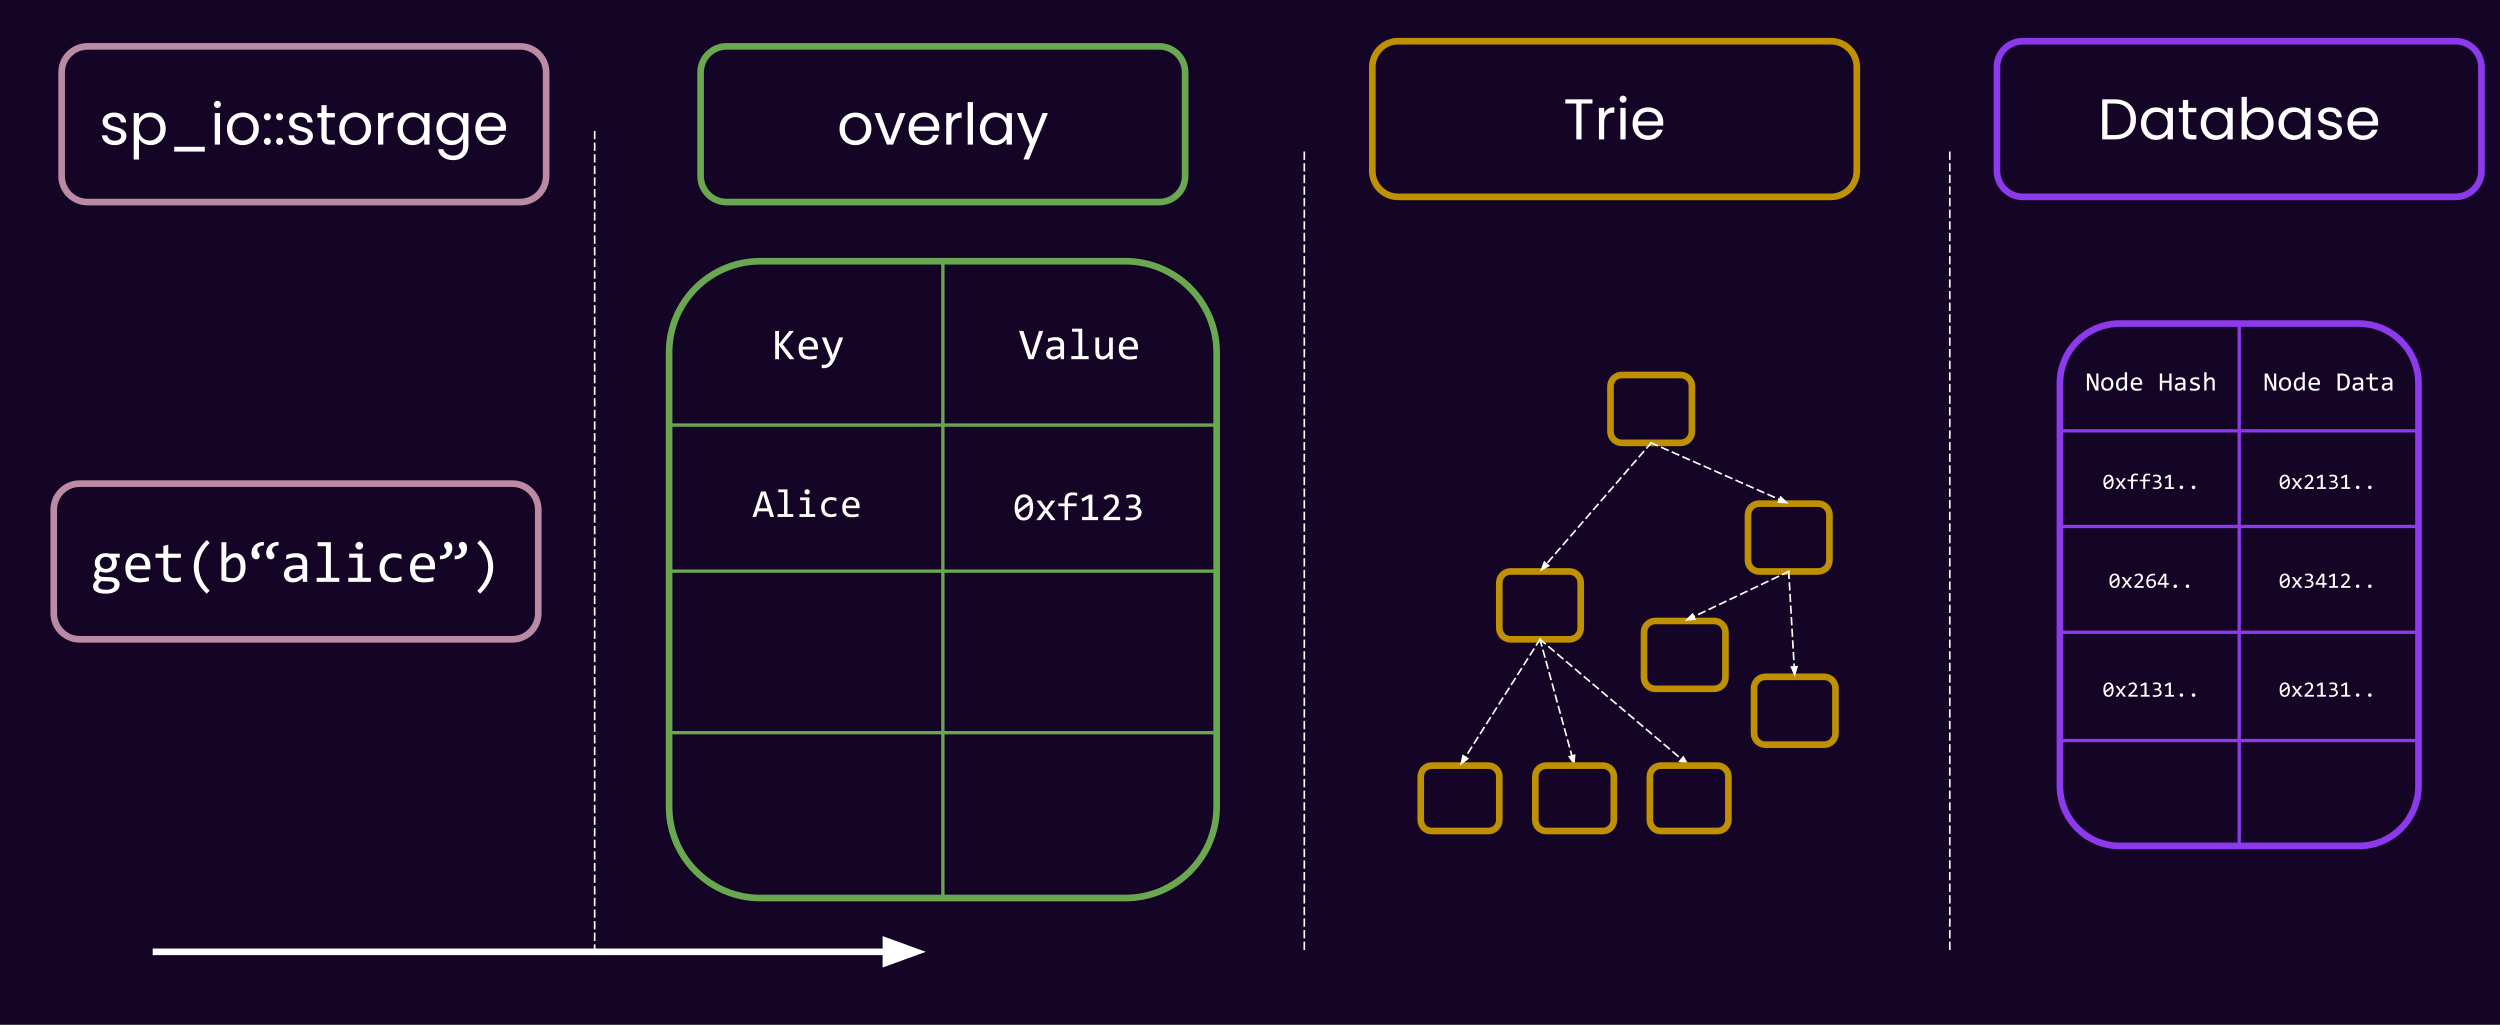 <svg version="1.1" viewBox="0.0 0.0 1506.063 617.255" fill="none" stroke="none" stroke-linecap="square" stroke-miterlimit="10" xmlns:xlink="http://www.w3.org/1999/xlink" xmlns="http://www.w3.org/2000/svg"><rect x="0.0" y="0.0" width="1506.063" height="617.255" fill="#333333" stroke="none"/><clipPath id="p.0"><path d="m0 0l1506.063 0l0 617.255l-1506.063 0l0 -617.255z" clip-rule="nonzero"/></clipPath><g clip-path="url(#p.0)"><path fill="#140526" d="m0 0l1506.063 0l0 617.255l-1506.063 0z" fill-rule="evenodd"/><path fill="#000000" fill-opacity="0.0" d="m903.208 351.078l0 0c0 -3.763 3.051 -6.814 6.814 -6.814l35.443 0c1.807 0 3.54 0.718 4.818 1.996c1.278 1.278 1.996 3.011 1.996 4.818l0 27.254c0 3.763 -3.051 6.814 -6.814 6.814l-35.443 0c-3.763 0 -6.814 -3.051 -6.814 -6.814z" fill-rule="evenodd"/><path stroke="#bf9000" stroke-width="4.0" stroke-linejoin="round" stroke-linecap="butt" d="m903.208 351.078l0 0c0 -3.763 3.051 -6.814 6.814 -6.814l35.443 0c1.807 0 3.54 0.718 4.818 1.996c1.278 1.278 1.996 3.011 1.996 4.818l0 27.254c0 3.763 -3.051 6.814 -6.814 6.814l-35.443 0c-3.763 0 -6.814 -3.051 -6.814 -6.814z" fill-rule="evenodd"/><path fill="#000000" fill-opacity="0.0" d="m1053.029 310.208l0 0c0 -3.763 3.051 -6.814 6.814 -6.814l35.443 0c1.807 0 3.54 0.718 4.818 1.996c1.278 1.278 1.996 3.011 1.996 4.818l0 27.254c0 3.763 -3.051 6.814 -6.814 6.814l-35.443 0c-3.763 0 -6.814 -3.051 -6.814 -6.814z" fill-rule="evenodd"/><path stroke="#bf9000" stroke-width="4.0" stroke-linejoin="round" stroke-linecap="butt" d="m1053.029 310.208l0 0c0 -3.763 3.051 -6.814 6.814 -6.814l35.443 0c1.807 0 3.54 0.718 4.818 1.996c1.278 1.278 1.996 3.011 1.996 4.818l0 27.254c0 3.763 -3.051 6.814 -6.814 6.814l-35.443 0c-3.763 0 -6.814 -3.051 -6.814 -6.814z" fill-rule="evenodd"/><path fill="#000000" fill-opacity="0.0" d="m970.186 232.714l0 0c0 -3.763 3.051 -6.814 6.814 -6.814l35.443 0c1.807 0 3.54 0.718 4.818 1.996c1.278 1.278 1.996 3.011 1.996 4.818l0 27.254c0 3.763 -3.051 6.814 -6.814 6.814l-35.443 0c-3.763 0 -6.814 -3.051 -6.814 -6.814z" fill-rule="evenodd"/><path stroke="#bf9000" stroke-width="4.0" stroke-linejoin="round" stroke-linecap="butt" d="m970.186 232.714l0 0c0 -3.763 3.051 -6.814 6.814 -6.814l35.443 0c1.807 0 3.54 0.718 4.818 1.996c1.278 1.278 1.996 3.011 1.996 4.818l0 27.254c0 3.763 -3.051 6.814 -6.814 6.814l-35.443 0c-3.763 0 -6.814 -3.051 -6.814 -6.814z" fill-rule="evenodd"/><path fill="#000000" fill-opacity="0.0" d="m990.385 380.896l0 0c0 -3.763 3.051 -6.814 6.814 -6.814l35.443 0c1.807 0 3.54 0.718 4.818 1.996c1.278 1.278 1.996 3.011 1.996 4.818l0 27.254c0 3.763 -3.051 6.814 -6.814 6.814l-35.443 0c-3.763 0 -6.814 -3.051 -6.814 -6.814z" fill-rule="evenodd"/><path stroke="#bf9000" stroke-width="4.0" stroke-linejoin="round" stroke-linecap="butt" d="m990.385 380.896l0 0c0 -3.763 3.051 -6.814 6.814 -6.814l35.443 0c1.807 0 3.54 0.718 4.818 1.996c1.278 1.278 1.996 3.011 1.996 4.818l0 27.254c0 3.763 -3.051 6.814 -6.814 6.814l-35.443 0c-3.763 0 -6.814 -3.051 -6.814 -6.814z" fill-rule="evenodd"/><path fill="#000000" fill-opacity="0.0" d="m994.722 266.782l-66.992 77.48" fill-rule="evenodd"/><path stroke="#ffffff" stroke-width="1.0" stroke-linejoin="round" stroke-linecap="butt" stroke-dasharray="4.0,3.0" d="m994.722 266.782l-63.068 72.942" fill-rule="evenodd"/><path fill="#ffffff" stroke="#ffffff" stroke-width="1.0" stroke-linecap="butt" d="m930.404 338.643l-1.719 4.513l4.218 -2.353z" fill-rule="evenodd"/><path fill="#000000" fill-opacity="0.0" d="m994.722 266.782l82.835 36.598" fill-rule="evenodd"/><path stroke="#ffffff" stroke-width="1.0" stroke-linejoin="round" stroke-linecap="butt" stroke-dasharray="4.0,3.0" d="m994.722 266.782l77.346 34.174" fill-rule="evenodd"/><path fill="#ffffff" stroke="#ffffff" stroke-width="1.0" stroke-linecap="butt" d="m1071.4 302.467l4.818 0.323l-3.484 -3.345z" fill-rule="evenodd"/><path fill="#000000" fill-opacity="0.0" d="m927.744 385.146l20.819 76.063" fill-rule="evenodd"/><path stroke="#ffffff" stroke-width="1.0" stroke-linejoin="round" stroke-linecap="butt" stroke-dasharray="4.0,3.0" d="m927.744 385.146l19.235 70.276" fill-rule="evenodd"/><path fill="#ffffff" stroke="#ffffff" stroke-width="1.0" stroke-linecap="butt" d="m945.385 455.858l2.791 3.941l0.395 -4.813z" fill-rule="evenodd"/><path fill="#000000" fill-opacity="0.0" d="m1077.565 344.276l-62.646 29.795" fill-rule="evenodd"/><path stroke="#ffffff" stroke-width="1.0" stroke-linejoin="round" stroke-linecap="butt" stroke-dasharray="4.0,3.0" d="m1077.565 344.276l-57.227 27.218" fill-rule="evenodd"/><path fill="#ffffff" stroke="#ffffff" stroke-width="1.0" stroke-linecap="butt" d="m1019.628 370.002l-3.389 3.441l4.808 -0.458z" fill-rule="evenodd"/><path fill="#000000" fill-opacity="0.0" d="m1056.675 414.547l0 0c0 -3.763 3.051 -6.814 6.814 -6.814l35.443 0c1.807 0 3.54 0.718 4.818 1.996c1.278 1.278 1.996 3.011 1.996 4.818l0 27.254c0 3.763 -3.051 6.814 -6.814 6.814l-35.443 0c-3.763 0 -6.814 -3.051 -6.814 -6.814z" fill-rule="evenodd"/><path stroke="#bf9000" stroke-width="4.0" stroke-linejoin="round" stroke-linecap="butt" d="m1056.675 414.547l0 0c0 -3.763 3.051 -6.814 6.814 -6.814l35.443 0c1.807 0 3.54 0.718 4.818 1.996c1.278 1.278 1.996 3.011 1.996 4.818l0 27.254c0 3.763 -3.051 6.814 -6.814 6.814l-35.443 0c-3.763 0 -6.814 -3.051 -6.814 -6.814z" fill-rule="evenodd"/><path fill="#000000" fill-opacity="0.0" d="m1077.565 344.276l3.654 63.465" fill-rule="evenodd"/><path stroke="#ffffff" stroke-width="1.0" stroke-linejoin="round" stroke-linecap="butt" stroke-dasharray="4.0,3.0" d="m1077.565 344.276l3.309 57.474" fill-rule="evenodd"/><path fill="#ffffff" stroke="#ffffff" stroke-width="1.0" stroke-linecap="butt" d="m1079.225 401.845l1.91 4.436l1.388 -4.626z" fill-rule="evenodd"/><path fill="#000000" fill-opacity="0.0" d="m855.903 467.786l0 0c0 -3.627 2.94 -6.567 6.567 -6.567l34.173 0c1.742 0 3.412 0.692 4.644 1.923c1.232 1.232 1.923 2.902 1.923 4.644l0 26.267c0 3.627 -2.94 6.567 -6.567 6.567l-34.173 0c-3.627 0 -6.567 -2.94 -6.567 -6.567z" fill-rule="evenodd"/><path stroke="#bf9000" stroke-width="4.0" stroke-linejoin="round" stroke-linecap="butt" d="m855.903 467.786l0 0c0 -3.627 2.94 -6.567 6.567 -6.567l34.173 0c1.742 0 3.412 0.692 4.644 1.923c1.232 1.232 1.923 2.902 1.923 4.644l0 26.267c0 3.627 -2.94 6.567 -6.567 6.567l-34.173 0c-3.627 0 -6.567 -2.94 -6.567 -6.567z" fill-rule="evenodd"/><path fill="#000000" fill-opacity="0.0" d="m927.744 385.146l-48.189 76.063" fill-rule="evenodd"/><path stroke="#ffffff" stroke-width="1.0" stroke-linejoin="round" stroke-linecap="butt" stroke-dasharray="4.0,3.0" d="m927.744 385.146l-44.978 70.995" fill-rule="evenodd"/><path fill="#ffffff" stroke="#ffffff" stroke-width="1.0" stroke-linecap="butt" d="m881.37 455.256l-1.033 4.717l3.824 -2.95z" fill-rule="evenodd"/><path fill="#000000" fill-opacity="0.0" d="m924.912 467.786l0 0c0 -3.627 2.94 -6.567 6.567 -6.567l34.173 0c1.742 0 3.412 0.692 4.644 1.923c1.232 1.232 1.923 2.902 1.923 4.644l0 26.267c0 3.627 -2.94 6.567 -6.567 6.567l-34.173 0c-3.627 0 -6.567 -2.94 -6.567 -6.567z" fill-rule="evenodd"/><path stroke="#bf9000" stroke-width="4.0" stroke-linejoin="round" stroke-linecap="butt" d="m924.912 467.786l0 0c0 -3.627 2.94 -6.567 6.567 -6.567l34.173 0c1.742 0 3.412 0.692 4.644 1.923c1.232 1.232 1.923 2.902 1.923 4.644l0 26.267c0 3.627 -2.94 6.567 -6.567 6.567l-34.173 0c-3.627 0 -6.567 -2.94 -6.567 -6.567z" fill-rule="evenodd"/><path fill="#000000" fill-opacity="0.0" d="m927.744 385.146l89.827 76.063" fill-rule="evenodd"/><path stroke="#ffffff" stroke-width="1.0" stroke-linejoin="round" stroke-linecap="butt" stroke-dasharray="4.0,3.0" d="m927.744 385.146l85.248 72.186" fill-rule="evenodd"/><path fill="#ffffff" stroke="#ffffff" stroke-width="1.0" stroke-linecap="butt" d="m1011.924 458.592l4.531 1.672l-2.396 -4.193z" fill-rule="evenodd"/><path fill="#000000" fill-opacity="0.0" d="m993.924 467.786l0 0c0 -3.627 2.94 -6.567 6.567 -6.567l34.173 0c1.742 0 3.412 0.692 4.644 1.923c1.232 1.232 1.923 2.902 1.923 4.644l0 26.267c0 3.627 -2.94 6.567 -6.567 6.567l-34.173 0c-3.627 0 -6.567 -2.94 -6.567 -6.567z" fill-rule="evenodd"/><path stroke="#bf9000" stroke-width="4.0" stroke-linejoin="round" stroke-linecap="butt" d="m993.924 467.786l0 0c0 -3.627 2.94 -6.567 6.567 -6.567l34.173 0c1.742 0 3.412 0.692 4.644 1.923c1.232 1.232 1.923 2.902 1.923 4.644l0 26.267c0 3.627 -2.94 6.567 -6.567 6.567l-34.173 0c-3.627 0 -6.567 -2.94 -6.567 -6.567z" fill-rule="evenodd"/><path fill="#000000" fill-opacity="0.0" d="m1240.952 230.924l0 0c0 -19.883 16.118 -36.002 36.001 -36.002l144.002 0l0 0c9.548 0 18.705 3.793 25.457 10.545c6.752 6.752 10.545 15.909 10.545 25.457l0 242.689c0 19.883 -16.118 36.001 -36.001 36.001l-144.002 0c-19.883 0 -36.001 -16.118 -36.001 -36.001z" fill-rule="evenodd"/><path stroke="#8d3aed" stroke-width="4.0" stroke-linejoin="round" stroke-linecap="butt" d="m1240.952 230.924l0 0c0 -19.883 16.118 -36.002 36.001 -36.002l144.002 0l0 0c9.548 0 18.705 3.793 25.457 10.545c6.752 6.752 10.545 15.909 10.545 25.457l0 242.689c0 19.883 -16.118 36.001 -36.001 36.001l-144.002 0c-19.883 0 -36.001 -16.118 -36.001 -36.001z" fill-rule="evenodd"/><path fill="#000000" fill-opacity="0.0" d="m1242.027 259.547l214.181 0" fill-rule="evenodd"/><path stroke="#8d3aed" stroke-width="2.0" stroke-linejoin="round" stroke-linecap="butt" d="m1242.027 259.547l214.181 0" fill-rule="evenodd"/><path fill="#000000" fill-opacity="0.0" d="m1242.027 317.169l214.181 0" fill-rule="evenodd"/><path stroke="#8d3aed" stroke-width="2.0" stroke-linejoin="round" stroke-linecap="butt" d="m1242.027 317.169l214.181 0" fill-rule="evenodd"/><path fill="#000000" fill-opacity="0.0" d="m1240.952 380.896l214.181 0" fill-rule="evenodd"/><path stroke="#8d3aed" stroke-width="2.0" stroke-linejoin="round" stroke-linecap="butt" d="m1240.952 380.896l214.181 0" fill-rule="evenodd"/><path fill="#000000" fill-opacity="0.0" d="m1242.027 446.114l214.181 0" fill-rule="evenodd"/><path stroke="#8d3aed" stroke-width="2.0" stroke-linejoin="round" stroke-linecap="butt" d="m1242.027 446.114l214.181 0" fill-rule="evenodd"/><path fill="#000000" fill-opacity="0.0" d="m1348.954 194.923l0 314.692" fill-rule="evenodd"/><path stroke="#8d3aed" stroke-width="2.0" stroke-linejoin="round" stroke-linecap="butt" d="m1348.954 194.923l0 314.692" fill-rule="evenodd"/><path fill="#000000" fill-opacity="0.0" d="m1242.776 210.904l106.178 0l0 38.78l-106.178 0z" fill-rule="evenodd"/><path fill="#ffffff" d="m1264.154 235.264l-1.812 0l-2.969 -6.375l-0.859 -2.047l0 5.156l0 3.266l-1.297 0l0 -10.219l1.781 0l2.844 6.031l1.016 2.344l0 -5.469l0 -2.906l1.297 0l0 10.219zm9.0 -3.984q0 0.906 -0.266 1.672q-0.25 0.766 -0.734 1.312q-0.484 0.531 -1.188 0.844q-0.688 0.297 -1.562 0.297q-0.844 0 -1.516 -0.266q-0.672 -0.266 -1.141 -0.766q-0.453 -0.516 -0.703 -1.266q-0.25 -0.75 -0.25 -1.719q0 -0.922 0.25 -1.672q0.266 -0.75 0.75 -1.297q0.484 -0.547 1.172 -0.844q0.703 -0.297 1.594 -0.297q0.844 0 1.5 0.266q0.672 0.25 1.141 0.766q0.469 0.5 0.703 1.25q0.25 0.75 0.25 1.719zm-1.391 0.062q0 -0.734 -0.156 -1.266q-0.156 -0.547 -0.453 -0.906q-0.297 -0.375 -0.734 -0.547q-0.422 -0.188 -0.938 -0.188q-0.609 0 -1.047 0.234q-0.438 0.234 -0.719 0.641q-0.266 0.391 -0.406 0.922q-0.125 0.531 -0.125 1.109q0 0.719 0.156 1.266q0.172 0.547 0.469 0.922q0.297 0.359 0.719 0.547q0.422 0.172 0.953 0.172q0.609 0 1.031 -0.234q0.438 -0.234 0.719 -0.625q0.281 -0.406 0.406 -0.938q0.125 -0.531 0.125 -1.109zm2.969 0.156q0 -1.0 0.266 -1.766q0.281 -0.781 0.781 -1.312q0.5 -0.547 1.203 -0.812q0.719 -0.281 1.578 -0.281q0.375 0 0.734 0.047q0.375 0.047 0.719 0.141l0 -3.297l1.375 0l0 11.047l-1.219 0l-0.047 -1.484q-0.578 0.828 -1.25 1.234q-0.656 0.391 -1.422 0.391q-0.672 0 -1.188 -0.281q-0.516 -0.281 -0.859 -0.797q-0.328 -0.516 -0.5 -1.234q-0.172 -0.719 -0.172 -1.594zm1.391 -0.078q0 1.422 0.406 2.125q0.422 0.688 1.188 0.688q0.516 0 1.094 -0.453q0.578 -0.469 1.203 -1.375l0 -3.641q-0.328 -0.156 -0.734 -0.234q-0.406 -0.078 -0.812 -0.078q-1.109 0 -1.734 0.719q-0.609 0.719 -0.609 2.25zm14.422 -0.5q0 0.297 -0.016 0.5q0 0.188 -0.016 0.359l-5.5 0q0 1.203 0.672 1.844q0.672 0.641 1.938 0.641q0.344 0 0.688 -0.016q0.344 -0.031 0.656 -0.078q0.328 -0.047 0.609 -0.109q0.297 -0.062 0.547 -0.125l0 1.109q-0.547 0.156 -1.25 0.25q-0.703 0.109 -1.453 0.109q-1.0 0 -1.734 -0.266q-0.719 -0.281 -1.188 -0.797q-0.469 -0.531 -0.688 -1.281q-0.219 -0.75 -0.219 -1.703q0 -0.828 0.234 -1.562q0.234 -0.75 0.688 -1.297q0.469 -0.562 1.125 -0.891q0.672 -0.328 1.516 -0.328q0.812 0 1.438 0.266q0.641 0.25 1.078 0.719q0.438 0.469 0.656 1.156q0.219 0.672 0.219 1.5zm-1.406 -0.188q0.016 -0.531 -0.109 -0.953q-0.125 -0.438 -0.391 -0.75q-0.25 -0.312 -0.641 -0.484q-0.391 -0.188 -0.906 -0.188q-0.453 0 -0.828 0.172q-0.359 0.172 -0.625 0.484q-0.266 0.312 -0.438 0.75q-0.156 0.438 -0.188 0.969l4.125 0zm19.062 4.531l-1.391 0l0 -4.688l-4.281 0l0 4.688l-1.391 0l0 -10.219l1.391 0l0 4.328l4.281 0l0 -4.328l1.391 0l0 10.219zm7.156 0l-0.031 -1.062q-0.641 0.641 -1.312 0.922q-0.656 0.281 -1.375 0.281q-0.672 0 -1.156 -0.172q-0.469 -0.172 -0.781 -0.469q-0.312 -0.312 -0.453 -0.719q-0.141 -0.406 -0.141 -0.875q0 -1.188 0.875 -1.844q0.875 -0.672 2.594 -0.672l1.625 0l0 -0.688q0 -0.703 -0.453 -1.109q-0.438 -0.422 -1.344 -0.422q-0.672 0 -1.312 0.156q-0.641 0.141 -1.328 0.406l0 -1.219q0.25 -0.094 0.562 -0.188q0.328 -0.094 0.672 -0.156q0.359 -0.078 0.734 -0.109q0.391 -0.047 0.781 -0.047q0.703 0 1.266 0.156q0.578 0.156 0.969 0.484q0.406 0.312 0.609 0.797q0.219 0.484 0.219 1.141l0 5.406l-1.219 0zm-0.156 -3.578l-1.719 0q-0.516 0 -0.891 0.109q-0.359 0.094 -0.594 0.281q-0.234 0.188 -0.344 0.453q-0.109 0.266 -0.109 0.594q0 0.219 0.062 0.438q0.078 0.203 0.234 0.359q0.156 0.156 0.406 0.25q0.25 0.094 0.609 0.094q0.469 0 1.062 -0.281q0.609 -0.281 1.281 -0.906l0 -1.391zm10.125 1.438q0 0.406 -0.141 0.734q-0.141 0.328 -0.391 0.594q-0.234 0.25 -0.562 0.438q-0.312 0.172 -0.688 0.297q-0.359 0.109 -0.75 0.156q-0.375 0.062 -0.734 0.062q-0.797 0 -1.469 -0.078q-0.672 -0.062 -1.312 -0.219l0 -1.25q0.688 0.188 1.359 0.297q0.688 0.094 1.359 0.094q0.984 0 1.453 -0.266q0.469 -0.266 0.469 -0.75q0 -0.219 -0.078 -0.375q-0.078 -0.172 -0.281 -0.328q-0.188 -0.156 -0.594 -0.312q-0.406 -0.172 -1.125 -0.375q-0.531 -0.156 -0.984 -0.359q-0.438 -0.203 -0.766 -0.469q-0.328 -0.281 -0.516 -0.641q-0.188 -0.375 -0.188 -0.875q0 -0.328 0.141 -0.719q0.156 -0.391 0.516 -0.719q0.375 -0.344 1.0 -0.562q0.625 -0.219 1.562 -0.219q0.469 0 1.031 0.047q0.562 0.047 1.172 0.172l0 1.219q-0.641 -0.156 -1.219 -0.234q-0.578 -0.078 -1.0 -0.078q-0.5 0 -0.859 0.078q-0.344 0.078 -0.562 0.219q-0.203 0.141 -0.297 0.328q-0.094 0.172 -0.094 0.391q0 0.203 0.078 0.375q0.078 0.172 0.297 0.344q0.234 0.156 0.625 0.312q0.406 0.156 1.047 0.344q0.688 0.203 1.156 0.438q0.484 0.219 0.781 0.5q0.297 0.266 0.422 0.609q0.141 0.344 0.141 0.781zm8.891 2.141l-1.359 0l0 -5.016q0 -0.906 -0.344 -1.344q-0.344 -0.453 -0.969 -0.453q-0.281 0 -0.516 0.078q-0.234 0.062 -0.5 0.25q-0.25 0.188 -0.562 0.5q-0.297 0.312 -0.703 0.781l0 5.203l-1.359 0l0 -11.047l1.359 0l0 3.203l-0.047 1.234q0.328 -0.391 0.625 -0.641q0.312 -0.266 0.625 -0.422q0.312 -0.172 0.625 -0.234q0.328 -0.078 0.672 -0.078q1.172 0 1.812 0.719q0.641 0.703 0.641 2.141l0 5.125z" fill-rule="nonzero"/><path fill="#000000" fill-opacity="0.0" d="m1348.954 210.904l108.002 0l0 38.78l-108.002 0z" fill-rule="evenodd"/><path fill="#ffffff" d="m1371.244 235.264l-1.812 0l-2.969 -6.375l-0.859 -2.047l0 5.156l0 3.266l-1.297 0l0 -10.219l1.781 0l2.844 6.031l1.016 2.344l0 -5.469l0 -2.906l1.297 0l0 10.219zm9.0 -3.984q0 0.906 -0.266 1.672q-0.25 0.766 -0.734 1.312q-0.484 0.531 -1.188 0.844q-0.688 0.297 -1.562 0.297q-0.844 0 -1.516 -0.266q-0.672 -0.266 -1.141 -0.766q-0.453 -0.516 -0.703 -1.266q-0.25 -0.75 -0.25 -1.719q0 -0.922 0.25 -1.672q0.266 -0.75 0.75 -1.297q0.484 -0.547 1.172 -0.844q0.703 -0.297 1.594 -0.297q0.844 0 1.5 0.266q0.672 0.25 1.141 0.766q0.469 0.5 0.703 1.25q0.25 0.75 0.25 1.719zm-1.391 0.062q0 -0.734 -0.156 -1.266q-0.156 -0.547 -0.453 -0.906q-0.297 -0.375 -0.734 -0.547q-0.422 -0.188 -0.938 -0.188q-0.609 0 -1.047 0.234q-0.438 0.234 -0.719 0.641q-0.266 0.391 -0.406 0.922q-0.125 0.531 -0.125 1.109q0 0.719 0.156 1.266q0.172 0.547 0.469 0.922q0.297 0.359 0.719 0.547q0.422 0.172 0.953 0.172q0.609 0 1.031 -0.234q0.438 -0.234 0.719 -0.625q0.281 -0.406 0.406 -0.938q0.125 -0.531 0.125 -1.109zm2.969 0.156q0 -1.0 0.266 -1.766q0.281 -0.781 0.781 -1.312q0.5 -0.547 1.203 -0.812q0.719 -0.281 1.578 -0.281q0.375 0 0.734 0.047q0.375 0.047 0.719 0.141l0 -3.297l1.375 0l0 11.047l-1.219 0l-0.047 -1.484q-0.578 0.828 -1.25 1.234q-0.656 0.391 -1.422 0.391q-0.672 0 -1.188 -0.281q-0.516 -0.281 -0.859 -0.797q-0.328 -0.516 -0.5 -1.234q-0.172 -0.719 -0.172 -1.594zm1.391 -0.078q0 1.422 0.406 2.125q0.422 0.688 1.188 0.688q0.516 0 1.094 -0.453q0.578 -0.469 1.203 -1.375l0 -3.641q-0.328 -0.156 -0.734 -0.234q-0.406 -0.078 -0.812 -0.078q-1.109 0 -1.734 0.719q-0.609 0.719 -0.609 2.25zm14.422 -0.5q0 0.297 -0.016 0.5q0 0.188 -0.016 0.359l-5.5 0q0 1.203 0.672 1.844q0.672 0.641 1.938 0.641q0.344 0 0.688 -0.016q0.344 -0.031 0.656 -0.078q0.328 -0.047 0.609 -0.109q0.297 -0.062 0.547 -0.125l0 1.109q-0.547 0.156 -1.25 0.25q-0.703 0.109 -1.453 0.109q-1.0 0 -1.734 -0.266q-0.719 -0.281 -1.188 -0.797q-0.469 -0.531 -0.688 -1.281q-0.219 -0.75 -0.219 -1.703q0 -0.828 0.234 -1.562q0.234 -0.75 0.688 -1.297q0.469 -0.562 1.125 -0.891q0.672 -0.328 1.516 -0.328q0.812 0 1.438 0.266q0.641 0.25 1.078 0.719q0.438 0.469 0.656 1.156q0.219 0.672 0.219 1.5zm-1.406 -0.188q0.016 -0.531 -0.109 -0.953q-0.125 -0.438 -0.391 -0.75q-0.25 -0.312 -0.641 -0.484q-0.391 -0.188 -0.906 -0.188q-0.453 0 -0.828 0.172q-0.359 0.172 -0.625 0.484q-0.266 0.312 -0.438 0.75q-0.156 0.438 -0.188 0.969l4.125 0zm19.359 -0.688q0 0.734 -0.125 1.406q-0.109 0.672 -0.359 1.25q-0.25 0.578 -0.656 1.047q-0.391 0.469 -0.969 0.812q-0.578 0.328 -1.344 0.516q-0.766 0.188 -1.734 0.188l-2.188 0l0 -10.219l2.625 0q2.391 0 3.562 1.234q1.188 1.234 1.188 3.766zm-1.469 0.094q0 -1.078 -0.203 -1.828q-0.203 -0.75 -0.625 -1.203q-0.406 -0.469 -1.031 -0.672q-0.625 -0.219 -1.469 -0.219l-1.188 0l0 7.844l1.031 0q3.484 0 3.484 -3.922zm8.328 5.125l-0.031 -1.062q-0.641 0.641 -1.312 0.922q-0.656 0.281 -1.375 0.281q-0.672 0 -1.156 -0.172q-0.469 -0.172 -0.781 -0.469q-0.312 -0.312 -0.453 -0.719q-0.141 -0.406 -0.141 -0.875q0 -1.188 0.875 -1.844q0.875 -0.672 2.594 -0.672l1.625 0l0 -0.688q0 -0.703 -0.453 -1.109q-0.438 -0.422 -1.344 -0.422q-0.672 0 -1.312 0.156q-0.641 0.141 -1.328 0.406l0 -1.219q0.25 -0.094 0.562 -0.188q0.328 -0.094 0.672 -0.156q0.359 -0.078 0.734 -0.109q0.391 -0.047 0.781 -0.047q0.703 0 1.266 0.156q0.578 0.156 0.969 0.484q0.406 0.312 0.609 0.797q0.219 0.484 0.219 1.141l0 5.406l-1.219 0zm-0.156 -3.578l-1.719 0q-0.516 0 -0.891 0.109q-0.359 0.094 -0.594 0.281q-0.234 0.188 -0.344 0.453q-0.109 0.266 -0.109 0.594q0 0.219 0.062 0.438q0.078 0.203 0.234 0.359q0.156 0.156 0.406 0.25q0.25 0.094 0.609 0.094q0.469 0 1.062 -0.281q0.609 -0.281 1.281 -0.906l0 -1.391zm10.234 3.469q-0.469 0.125 -0.969 0.172q-0.484 0.047 -0.984 0.047q-1.484 0 -2.219 -0.672q-0.719 -0.672 -0.719 -2.047l0 -4.094l-2.188 0l0 -1.141l2.188 0l0 -2.156l1.359 -0.359l0 2.516l3.531 0l0 1.141l-3.531 0l0 3.984q0 0.844 0.453 1.266q0.453 0.406 1.328 0.406q0.375 0 0.812 -0.047q0.453 -0.062 0.938 -0.188l0 1.172zm7.516 0.109l-0.031 -1.062q-0.641 0.641 -1.312 0.922q-0.656 0.281 -1.375 0.281q-0.672 0 -1.156 -0.172q-0.469 -0.172 -0.781 -0.469q-0.312 -0.312 -0.453 -0.719q-0.141 -0.406 -0.141 -0.875q0 -1.188 0.875 -1.844q0.875 -0.672 2.594 -0.672l1.625 0l0 -0.688q0 -0.703 -0.453 -1.109q-0.438 -0.422 -1.344 -0.422q-0.672 0 -1.312 0.156q-0.641 0.141 -1.328 0.406l0 -1.219q0.25 -0.094 0.562 -0.188q0.328 -0.094 0.672 -0.156q0.359 -0.078 0.734 -0.109q0.391 -0.047 0.781 -0.047q0.703 0 1.266 0.156q0.578 0.156 0.969 0.484q0.406 0.312 0.609 0.797q0.219 0.484 0.219 1.141l0 5.406l-1.219 0zm-0.156 -3.578l-1.719 0q-0.516 0 -0.891 0.109q-0.359 0.094 -0.594 0.281q-0.234 0.188 -0.344 0.453q-0.109 0.266 -0.109 0.594q0 0.219 0.062 0.438q0.078 0.203 0.234 0.359q0.156 0.156 0.406 0.25q0.25 0.094 0.609 0.094q0.469 0 1.062 -0.281q0.609 -0.281 1.281 -0.906l0 -1.391z" fill-rule="nonzero"/><path fill="#000000" fill-opacity="0.0" d="m1242.776 397.904l106.178 0l0 35.545l-106.178 0z" fill-rule="evenodd"/><path fill="#ffffff" d="m1273.303 415.454q0 0.969 -0.203 1.781q-0.188 0.797 -0.578 1.375q-0.391 0.578 -0.984 0.891q-0.594 0.312 -1.391 0.312q-0.672 0 -1.234 -0.25q-0.562 -0.25 -0.969 -0.781q-0.391 -0.547 -0.609 -1.375q-0.203 -0.828 -0.203 -1.953q0 -0.969 0.188 -1.781q0.203 -0.812 0.594 -1.375q0.391 -0.578 0.984 -0.891q0.594 -0.328 1.391 -0.328q0.672 0 1.234 0.266q0.562 0.25 0.953 0.797q0.406 0.531 0.609 1.359q0.219 0.828 0.219 1.953zm-1.141 0.047q0 -0.234 -0.016 -0.453q-0.016 -0.219 -0.031 -0.422l-3.609 2.672q0.109 0.344 0.25 0.641q0.156 0.281 0.359 0.484q0.219 0.203 0.484 0.312q0.266 0.109 0.609 0.109q0.453 0 0.812 -0.203q0.359 -0.219 0.609 -0.641q0.266 -0.422 0.391 -1.047q0.141 -0.641 0.141 -1.453zm-3.891 -0.078q0 0.188 0 0.391q0 0.203 0.031 0.391l3.594 -2.656q-0.094 -0.328 -0.25 -0.594q-0.141 -0.281 -0.359 -0.484q-0.203 -0.203 -0.469 -0.312q-0.266 -0.109 -0.609 -0.109q-0.438 0 -0.797 0.219q-0.359 0.219 -0.625 0.641q-0.25 0.422 -0.391 1.062q-0.125 0.625 -0.125 1.453zm12.547 4.281l-1.516 0l-1.766 -2.5l-1.734 2.5l-1.469 0l2.531 -3.281l-2.406 -3.25l1.453 0l1.703 2.516l1.688 -2.516l1.406 0l-2.453 3.281l2.562 3.25zm6.953 0l-5.609 0l0 -1.016l2.203 -2.188q0.547 -0.531 0.875 -0.922q0.344 -0.391 0.531 -0.703q0.188 -0.328 0.25 -0.609q0.062 -0.297 0.062 -0.625q0 -0.312 -0.078 -0.594q-0.078 -0.281 -0.266 -0.5q-0.172 -0.219 -0.453 -0.344q-0.281 -0.125 -0.672 -0.125q-0.531 0 -0.984 0.25q-0.438 0.234 -0.812 0.625l-0.625 -0.75q0.484 -0.516 1.109 -0.812q0.641 -0.312 1.469 -0.312q0.562 0 1.031 0.172q0.469 0.172 0.797 0.5q0.344 0.312 0.531 0.781q0.188 0.453 0.188 1.031q0 0.484 -0.141 0.906q-0.125 0.406 -0.391 0.828q-0.266 0.406 -0.672 0.859q-0.391 0.438 -0.938 0.969l-1.547 1.5l4.141 0l0 1.078zm7.25 0l-5.344 0l0 -1.047l2.188 0l0 -6.219l-2.031 1.109l-0.422 -0.969l2.703 -1.422l1.016 0l0 7.5l1.891 0l0 1.047zm7.234 -2.578q0 0.547 -0.234 1.047q-0.219 0.484 -0.672 0.859q-0.453 0.359 -1.141 0.578q-0.688 0.203 -1.609 0.203q-0.516 0 -0.922 -0.031q-0.391 -0.031 -0.75 -0.078l0 -1.016q0.406 0.078 0.859 0.125q0.453 0.031 0.922 0.031q0.625 0 1.078 -0.109q0.453 -0.125 0.734 -0.328q0.297 -0.219 0.422 -0.531q0.141 -0.312 0.141 -0.688q0 -0.359 -0.156 -0.609q-0.156 -0.266 -0.453 -0.438q-0.281 -0.172 -0.672 -0.266q-0.391 -0.094 -0.859 -0.094l-0.969 0l0 -0.922l0.984 0q0.375 0 0.688 -0.094q0.328 -0.109 0.547 -0.297q0.234 -0.188 0.344 -0.469q0.125 -0.281 0.125 -0.625q0 -0.688 -0.422 -1.0q-0.406 -0.312 -1.219 -0.312q-0.422 0 -0.891 0.094q-0.453 0.078 -0.969 0.25l0 -1.0q0.219 -0.078 0.469 -0.141q0.25 -0.062 0.5 -0.094q0.25 -0.047 0.5 -0.062q0.25 -0.031 0.469 -0.031q0.688 0 1.203 0.156q0.516 0.141 0.859 0.422q0.344 0.266 0.516 0.656q0.172 0.391 0.172 0.875q0 0.734 -0.375 1.234q-0.375 0.484 -1.016 0.781q0.328 0.047 0.641 0.203q0.328 0.156 0.578 0.406q0.266 0.234 0.422 0.578q0.156 0.328 0.156 0.734zm7.422 2.578l-5.344 0l0 -1.047l2.188 0l0 -6.219l-2.031 1.109l-0.422 -0.969l2.703 -1.422l1.016 0l0 7.5l1.891 0l0 1.047zm4.453 -2.047q0.219 0 0.422 0.094q0.203 0.078 0.344 0.234q0.141 0.141 0.219 0.344q0.094 0.188 0.094 0.422q0 0.219 -0.094 0.422q-0.078 0.188 -0.219 0.344q-0.141 0.141 -0.344 0.219q-0.203 0.078 -0.422 0.078q-0.219 0 -0.422 -0.078q-0.188 -0.078 -0.344 -0.219q-0.141 -0.156 -0.234 -0.344q-0.078 -0.203 -0.078 -0.422q0 -0.234 0.078 -0.422q0.094 -0.203 0.234 -0.344q0.156 -0.156 0.344 -0.234q0.203 -0.094 0.422 -0.094zm7.328 0q0.219 0 0.422 0.094q0.203 0.078 0.344 0.234q0.141 0.141 0.219 0.344q0.094 0.188 0.094 0.422q0 0.219 -0.094 0.422q-0.078 0.188 -0.219 0.344q-0.141 0.141 -0.344 0.219q-0.203 0.078 -0.422 0.078q-0.219 0 -0.422 -0.078q-0.188 -0.078 -0.344 -0.219q-0.141 -0.156 -0.234 -0.344q-0.078 -0.203 -0.078 -0.422q0 -0.234 0.078 -0.422q0.094 -0.203 0.234 -0.344q0.156 -0.156 0.344 -0.234q0.203 -0.094 0.422 -0.094z" fill-rule="nonzero"/><path fill="#000000" fill-opacity="0.0" d="m1348.954 397.904l106.178 0l0 35.545l-106.178 0z" fill-rule="evenodd"/><path fill="#ffffff" d="m1379.482 415.454q0 0.969 -0.203 1.781q-0.188 0.797 -0.578 1.375q-0.391 0.578 -0.984 0.891q-0.594 0.312 -1.391 0.312q-0.672 0 -1.234 -0.25q-0.562 -0.25 -0.969 -0.781q-0.391 -0.547 -0.609 -1.375q-0.203 -0.828 -0.203 -1.953q0 -0.969 0.188 -1.781q0.203 -0.812 0.594 -1.375q0.391 -0.578 0.984 -0.891q0.594 -0.328 1.391 -0.328q0.672 0 1.234 0.266q0.562 0.25 0.953 0.797q0.406 0.531 0.609 1.359q0.219 0.828 0.219 1.953zm-1.141 0.047q0 -0.234 -0.016 -0.453q-0.016 -0.219 -0.031 -0.422l-3.609 2.672q0.109 0.344 0.25 0.641q0.156 0.281 0.359 0.484q0.219 0.203 0.484 0.312q0.266 0.109 0.609 0.109q0.453 0 0.812 -0.203q0.359 -0.219 0.609 -0.641q0.266 -0.422 0.391 -1.047q0.141 -0.641 0.141 -1.453zm-3.891 -0.078q0 0.188 0 0.391q0 0.203 0.031 0.391l3.594 -2.656q-0.094 -0.328 -0.25 -0.594q-0.141 -0.281 -0.359 -0.484q-0.203 -0.203 -0.469 -0.312q-0.266 -0.109 -0.609 -0.109q-0.438 0 -0.797 0.219q-0.359 0.219 -0.625 0.641q-0.25 0.422 -0.391 1.062q-0.125 0.625 -0.125 1.453zm12.547 4.281l-1.516 0l-1.766 -2.5l-1.734 2.5l-1.469 0l2.531 -3.281l-2.406 -3.25l1.453 0l1.703 2.516l1.688 -2.516l1.406 0l-2.453 3.281l2.562 3.25zm6.953 0l-5.609 0l0 -1.016l2.203 -2.188q0.547 -0.531 0.875 -0.922q0.344 -0.391 0.531 -0.703q0.188 -0.328 0.25 -0.609q0.062 -0.297 0.062 -0.625q0 -0.312 -0.078 -0.594q-0.078 -0.281 -0.266 -0.5q-0.172 -0.219 -0.453 -0.344q-0.281 -0.125 -0.672 -0.125q-0.531 0 -0.984 0.25q-0.438 0.234 -0.812 0.625l-0.625 -0.75q0.484 -0.516 1.109 -0.812q0.641 -0.312 1.469 -0.312q0.562 0 1.031 0.172q0.469 0.172 0.797 0.5q0.344 0.312 0.531 0.781q0.188 0.453 0.188 1.031q0 0.484 -0.141 0.906q-0.125 0.406 -0.391 0.828q-0.266 0.406 -0.672 0.859q-0.391 0.438 -0.938 0.969l-1.547 1.5l4.141 0l0 1.078zm7.25 0l-5.344 0l0 -1.047l2.188 0l0 -6.219l-2.031 1.109l-0.422 -0.969l2.703 -1.422l1.016 0l0 7.5l1.891 0l0 1.047zm7.234 -2.578q0 0.547 -0.234 1.047q-0.219 0.484 -0.672 0.859q-0.453 0.359 -1.141 0.578q-0.688 0.203 -1.609 0.203q-0.516 0 -0.922 -0.031q-0.391 -0.031 -0.75 -0.078l0 -1.016q0.406 0.078 0.859 0.125q0.453 0.031 0.922 0.031q0.625 0 1.078 -0.109q0.453 -0.125 0.734 -0.328q0.297 -0.219 0.422 -0.531q0.141 -0.312 0.141 -0.688q0 -0.359 -0.156 -0.609q-0.156 -0.266 -0.453 -0.438q-0.281 -0.172 -0.672 -0.266q-0.391 -0.094 -0.859 -0.094l-0.969 0l0 -0.922l0.984 0q0.375 0 0.688 -0.094q0.328 -0.109 0.547 -0.297q0.234 -0.188 0.344 -0.469q0.125 -0.281 0.125 -0.625q0 -0.688 -0.422 -1.0q-0.406 -0.312 -1.219 -0.312q-0.422 0 -0.891 0.094q-0.453 0.078 -0.969 0.25l0 -1.0q0.219 -0.078 0.469 -0.141q0.25 -0.062 0.5 -0.094q0.25 -0.047 0.5 -0.062q0.25 -0.031 0.469 -0.031q0.688 0 1.203 0.156q0.516 0.141 0.859 0.422q0.344 0.266 0.516 0.656q0.172 0.391 0.172 0.875q0 0.734 -0.375 1.234q-0.375 0.484 -1.016 0.781q0.328 0.047 0.641 0.203q0.328 0.156 0.578 0.406q0.266 0.234 0.422 0.578q0.156 0.328 0.156 0.734zm7.422 2.578l-5.344 0l0 -1.047l2.188 0l0 -6.219l-2.031 1.109l-0.422 -0.969l2.703 -1.422l1.016 0l0 7.5l1.891 0l0 1.047zm4.453 -2.047q0.219 0 0.422 0.094q0.203 0.078 0.344 0.234q0.141 0.141 0.219 0.344q0.094 0.188 0.094 0.422q0 0.219 -0.094 0.422q-0.078 0.188 -0.219 0.344q-0.141 0.141 -0.344 0.219q-0.203 0.078 -0.422 0.078q-0.219 0 -0.422 -0.078q-0.188 -0.078 -0.344 -0.219q-0.141 -0.156 -0.234 -0.344q-0.078 -0.203 -0.078 -0.422q0 -0.234 0.078 -0.422q0.094 -0.203 0.234 -0.344q0.156 -0.156 0.344 -0.234q0.203 -0.094 0.422 -0.094zm7.328 0q0.219 0 0.422 0.094q0.203 0.078 0.344 0.234q0.141 0.141 0.219 0.344q0.094 0.188 0.094 0.422q0 0.219 -0.094 0.422q-0.078 0.188 -0.219 0.344q-0.141 0.141 -0.344 0.219q-0.203 0.078 -0.422 0.078q-0.219 0 -0.422 -0.078q-0.188 -0.078 -0.344 -0.219q-0.141 -0.156 -0.234 -0.344q-0.078 -0.203 -0.078 -0.422q0 -0.234 0.078 -0.422q0.094 -0.203 0.234 -0.344q0.156 -0.156 0.344 -0.234q0.203 -0.094 0.422 -0.094z" fill-rule="nonzero"/><path fill="#000000" fill-opacity="0.0" d="m1242.776 332.325l106.178 0l0 35.545l-106.178 0z" fill-rule="evenodd"/><path fill="#ffffff" d="m1276.967 349.875q0 0.969 -0.203 1.781q-0.188 0.797 -0.578 1.375q-0.391 0.578 -0.984 0.891q-0.594 0.312 -1.391 0.312q-0.672 0 -1.234 -0.25q-0.562 -0.25 -0.969 -0.781q-0.391 -0.547 -0.609 -1.375q-0.203 -0.828 -0.203 -1.953q0 -0.969 0.188 -1.781q0.203 -0.812 0.594 -1.375q0.391 -0.578 0.984 -0.891q0.594 -0.328 1.391 -0.328q0.672 0 1.234 0.266q0.562 0.25 0.953 0.797q0.406 0.531 0.609 1.359q0.219 0.828 0.219 1.953zm-1.141 0.047q0 -0.234 -0.016 -0.453q-0.016 -0.219 -0.031 -0.422l-3.609 2.672q0.109 0.344 0.25 0.641q0.156 0.281 0.359 0.484q0.219 0.203 0.484 0.312q0.266 0.109 0.609 0.109q0.453 0 0.812 -0.203q0.359 -0.219 0.609 -0.641q0.266 -0.422 0.391 -1.047q0.141 -0.641 0.141 -1.453zm-3.891 -0.078q0 0.188 0 0.391q0 0.203 0.031 0.391l3.594 -2.656q-0.094 -0.328 -0.25 -0.594q-0.141 -0.281 -0.359 -0.484q-0.203 -0.203 -0.469 -0.312q-0.266 -0.109 -0.609 -0.109q-0.438 0 -0.797 0.219q-0.359 0.219 -0.625 0.641q-0.25 0.422 -0.391 1.062q-0.125 0.625 -0.125 1.453zm12.547 4.281l-1.516 0l-1.766 -2.5l-1.734 2.5l-1.469 0l2.531 -3.281l-2.406 -3.25l1.453 0l1.703 2.516l1.688 -2.516l1.406 0l-2.453 3.281l2.562 3.25zm6.953 0l-5.609 0l0 -1.016l2.203 -2.188q0.547 -0.531 0.875 -0.922q0.344 -0.391 0.531 -0.703q0.188 -0.328 0.25 -0.609q0.062 -0.297 0.062 -0.625q0 -0.312 -0.078 -0.594q-0.078 -0.281 -0.266 -0.5q-0.172 -0.219 -0.453 -0.344q-0.281 -0.125 -0.672 -0.125q-0.531 0 -0.984 0.25q-0.438 0.234 -0.812 0.625l-0.625 -0.75q0.484 -0.516 1.109 -0.812q0.641 -0.312 1.469 -0.312q0.562 0 1.031 0.172q0.469 0.172 0.797 0.5q0.344 0.312 0.531 0.781q0.188 0.453 0.188 1.031q0 0.484 -0.141 0.906q-0.125 0.406 -0.391 0.828q-0.266 0.406 -0.672 0.859q-0.391 0.438 -0.938 0.969l-1.547 1.5l4.141 0l0 1.078zm7.437 -2.688q0 0.578 -0.219 1.094q-0.219 0.516 -0.609 0.906q-0.391 0.375 -0.938 0.594q-0.547 0.203 -1.219 0.203q-0.703 0 -1.25 -0.219q-0.531 -0.219 -0.906 -0.688q-0.359 -0.469 -0.547 -1.172q-0.188 -0.719 -0.188 -1.688q0 -0.641 0.078 -1.25q0.094 -0.625 0.281 -1.156q0.203 -0.547 0.531 -0.984q0.328 -0.453 0.812 -0.766q0.484 -0.328 1.141 -0.5q0.656 -0.188 1.516 -0.188l0.844 0l0 0.984l-0.906 0q-0.766 0 -1.328 0.188q-0.562 0.172 -0.938 0.516q-0.375 0.328 -0.578 0.797q-0.203 0.469 -0.25 1.047l-0.031 0.266q0.406 -0.25 0.938 -0.391q0.547 -0.141 1.172 -0.141q0.641 0 1.125 0.188q0.484 0.188 0.812 0.531q0.328 0.328 0.484 0.797q0.172 0.469 0.172 1.031zm-1.188 0.062q0 -0.391 -0.094 -0.703q-0.094 -0.312 -0.297 -0.531q-0.203 -0.219 -0.516 -0.344q-0.312 -0.125 -0.734 -0.125q-0.25 0 -0.516 0.047q-0.25 0.047 -0.5 0.141q-0.234 0.078 -0.453 0.188q-0.219 0.094 -0.406 0.219q0 0.828 0.109 1.391q0.125 0.562 0.359 0.906q0.234 0.344 0.562 0.484q0.344 0.141 0.781 0.141q0.375 0 0.688 -0.109q0.312 -0.125 0.531 -0.359q0.219 -0.234 0.344 -0.562q0.141 -0.344 0.141 -0.781zm8.828 0.75l-1.453 0l0 1.875l-1.156 0l0 -1.875l-4.094 0l0 -1.0l3.625 -5.625l1.625 0l0 5.625l1.453 0l0 1.0zm-2.609 -5.531l-2.969 4.531l2.969 0l0 -4.531zm6.562 5.359q0.219 0 0.422 0.094q0.203 0.078 0.344 0.234q0.141 0.141 0.219 0.344q0.094 0.188 0.094 0.422q0 0.219 -0.094 0.422q-0.078 0.188 -0.219 0.344q-0.141 0.141 -0.344 0.219q-0.203 0.078 -0.422 0.078q-0.219 0 -0.422 -0.078q-0.188 -0.078 -0.344 -0.219q-0.141 -0.156 -0.234 -0.344q-0.078 -0.203 -0.078 -0.422q0 -0.234 0.078 -0.422q0.094 -0.203 0.234 -0.344q0.156 -0.156 0.344 -0.234q0.203 -0.094 0.422 -0.094zm7.328 0q0.219 0 0.422 0.094q0.203 0.078 0.344 0.234q0.141 0.141 0.219 0.344q0.094 0.188 0.094 0.422q0 0.219 -0.094 0.422q-0.078 0.188 -0.219 0.344q-0.141 0.141 -0.344 0.219q-0.203 0.078 -0.422 0.078q-0.219 0 -0.422 -0.078q-0.188 -0.078 -0.344 -0.219q-0.141 -0.156 -0.234 -0.344q-0.078 -0.203 -0.078 -0.422q0 -0.234 0.078 -0.422q0.094 -0.203 0.234 -0.344q0.156 -0.156 0.344 -0.234q0.203 -0.094 0.422 -0.094z" fill-rule="nonzero"/><path fill="#000000" fill-opacity="0.0" d="m1348.954 332.325l106.178 0l0 35.545l-106.178 0z" fill-rule="evenodd"/><path fill="#ffffff" d="m1379.482 349.875q0 0.969 -0.203 1.781q-0.188 0.797 -0.578 1.375q-0.391 0.578 -0.984 0.891q-0.594 0.312 -1.391 0.312q-0.672 0 -1.234 -0.25q-0.562 -0.25 -0.969 -0.781q-0.391 -0.547 -0.609 -1.375q-0.203 -0.828 -0.203 -1.953q0 -0.969 0.188 -1.781q0.203 -0.812 0.594 -1.375q0.391 -0.578 0.984 -0.891q0.594 -0.328 1.391 -0.328q0.672 0 1.234 0.266q0.562 0.25 0.953 0.797q0.406 0.531 0.609 1.359q0.219 0.828 0.219 1.953zm-1.141 0.047q0 -0.234 -0.016 -0.453q-0.016 -0.219 -0.031 -0.422l-3.609 2.672q0.109 0.344 0.25 0.641q0.156 0.281 0.359 0.484q0.219 0.203 0.484 0.312q0.266 0.109 0.609 0.109q0.453 0 0.812 -0.203q0.359 -0.219 0.609 -0.641q0.266 -0.422 0.391 -1.047q0.141 -0.641 0.141 -1.453zm-3.891 -0.078q0 0.188 0 0.391q0 0.203 0.031 0.391l3.594 -2.656q-0.094 -0.328 -0.25 -0.594q-0.141 -0.281 -0.359 -0.484q-0.203 -0.203 -0.469 -0.312q-0.266 -0.109 -0.609 -0.109q-0.438 0 -0.797 0.219q-0.359 0.219 -0.625 0.641q-0.25 0.422 -0.391 1.062q-0.125 0.625 -0.125 1.453zm12.547 4.281l-1.516 0l-1.766 -2.5l-1.734 2.5l-1.469 0l2.531 -3.281l-2.406 -3.25l1.453 0l1.703 2.516l1.688 -2.516l1.406 0l-2.453 3.281l2.562 3.25zm6.781 -2.578q0 0.547 -0.234 1.047q-0.219 0.484 -0.672 0.859q-0.453 0.359 -1.141 0.578q-0.688 0.203 -1.609 0.203q-0.516 0 -0.922 -0.031q-0.391 -0.031 -0.75 -0.078l0 -1.016q0.406 0.078 0.859 0.125q0.453 0.031 0.922 0.031q0.625 0 1.078 -0.109q0.453 -0.125 0.734 -0.328q0.297 -0.219 0.422 -0.531q0.141 -0.312 0.141 -0.688q0 -0.359 -0.156 -0.609q-0.156 -0.266 -0.453 -0.438q-0.281 -0.172 -0.672 -0.266q-0.391 -0.094 -0.859 -0.094l-0.969 0l0 -0.922l0.984 0q0.375 0 0.688 -0.094q0.328 -0.109 0.547 -0.297q0.234 -0.188 0.344 -0.469q0.125 -0.281 0.125 -0.625q0 -0.688 -0.422 -1.0q-0.406 -0.312 -1.219 -0.312q-0.422 0 -0.891 0.094q-0.453 0.078 -0.969 0.25l0 -1.0q0.219 -0.078 0.469 -0.141q0.25 -0.062 0.5 -0.094q0.25 -0.047 0.5 -0.062q0.25 -0.031 0.469 -0.031q0.688 0 1.203 0.156q0.516 0.141 0.859 0.422q0.344 0.266 0.516 0.656q0.172 0.391 0.172 0.875q0 0.734 -0.375 1.234q-0.375 0.484 -1.016 0.781q0.328 0.047 0.641 0.203q0.328 0.156 0.578 0.406q0.266 0.234 0.422 0.578q0.156 0.328 0.156 0.734zm7.922 0.703l-1.453 0l0 1.875l-1.156 0l0 -1.875l-4.094 0l0 -1.0l3.625 -5.625l1.625 0l0 5.625l1.453 0l0 1.0zm-2.609 -5.531l-2.969 4.531l2.969 0l0 -4.531zm9.437 7.406l-5.344 0l0 -1.047l2.188 0l0 -6.219l-2.031 1.109l-0.422 -0.969l2.703 -1.422l1.016 0l0 7.5l1.891 0l0 1.047zm7.406 0l-5.609 0l0 -1.016l2.203 -2.188q0.547 -0.531 0.875 -0.922q0.344 -0.391 0.531 -0.703q0.188 -0.328 0.25 -0.609q0.062 -0.297 0.062 -0.625q0 -0.312 -0.078 -0.594q-0.078 -0.281 -0.266 -0.5q-0.172 -0.219 -0.453 -0.344q-0.281 -0.125 -0.672 -0.125q-0.531 0 -0.984 0.25q-0.438 0.234 -0.812 0.625l-0.625 -0.75q0.484 -0.516 1.109 -0.812q0.641 -0.312 1.469 -0.312q0.562 0 1.031 0.172q0.469 0.172 0.797 0.5q0.344 0.312 0.531 0.781q0.188 0.453 0.188 1.031q0 0.484 -0.141 0.906q-0.125 0.406 -0.391 0.828q-0.266 0.406 -0.672 0.859q-0.391 0.438 -0.938 0.969l-1.547 1.5l4.141 0l0 1.078zm4.375 -2.047q0.219 0 0.422 0.094q0.203 0.078 0.344 0.234q0.141 0.141 0.219 0.344q0.094 0.188 0.094 0.422q0 0.219 -0.094 0.422q-0.078 0.188 -0.219 0.344q-0.141 0.141 -0.344 0.219q-0.203 0.078 -0.422 0.078q-0.219 0 -0.422 -0.078q-0.188 -0.078 -0.344 -0.219q-0.141 -0.156 -0.234 -0.344q-0.078 -0.203 -0.078 -0.422q0 -0.234 0.078 -0.422q0.094 -0.203 0.234 -0.344q0.156 -0.156 0.344 -0.234q0.203 -0.094 0.422 -0.094zm7.328 0q0.219 0 0.422 0.094q0.203 0.078 0.344 0.234q0.141 0.141 0.219 0.344q0.094 0.188 0.094 0.422q0 0.219 -0.094 0.422q-0.078 0.188 -0.219 0.344q-0.141 0.141 -0.344 0.219q-0.203 0.078 -0.422 0.078q-0.219 0 -0.422 -0.078q-0.188 -0.078 -0.344 -0.219q-0.141 -0.156 -0.234 -0.344q-0.078 -0.203 -0.078 -0.422q0 -0.234 0.078 -0.422q0.094 -0.203 0.234 -0.344q0.156 -0.156 0.344 -0.234q0.203 -0.094 0.422 -0.094z" fill-rule="nonzero"/><path fill="#000000" fill-opacity="0.0" d="m1242.776 272.756l106.178 0l0 35.545l-106.178 0z" fill-rule="evenodd"/><path fill="#ffffff" d="m1273.303 290.306q0 0.969 -0.203 1.781q-0.188 0.797 -0.578 1.375q-0.391 0.578 -0.984 0.891q-0.594 0.312 -1.391 0.312q-0.672 0 -1.234 -0.25q-0.562 -0.25 -0.969 -0.781q-0.391 -0.547 -0.609 -1.375q-0.203 -0.828 -0.203 -1.953q0 -0.969 0.188 -1.781q0.203 -0.812 0.594 -1.375q0.391 -0.578 0.984 -0.891q0.594 -0.328 1.391 -0.328q0.672 0 1.234 0.266q0.562 0.25 0.953 0.797q0.406 0.531 0.609 1.359q0.219 0.828 0.219 1.953zm-1.141 0.047q0 -0.234 -0.016 -0.453q-0.016 -0.219 -0.031 -0.422l-3.609 2.672q0.109 0.344 0.25 0.641q0.156 0.281 0.359 0.484q0.219 0.203 0.484 0.312q0.266 0.109 0.609 0.109q0.453 0 0.812 -0.203q0.359 -0.219 0.609 -0.641q0.266 -0.422 0.391 -1.047q0.141 -0.641 0.141 -1.453zm-3.891 -0.078q0 0.188 0 0.391q0 0.203 0.031 0.391l3.594 -2.656q-0.094 -0.328 -0.25 -0.594q-0.141 -0.281 -0.359 -0.484q-0.203 -0.203 -0.469 -0.312q-0.266 -0.109 -0.609 -0.109q-0.438 0 -0.797 0.219q-0.359 0.219 -0.625 0.641q-0.25 0.422 -0.391 1.062q-0.125 0.625 -0.125 1.453zm12.547 4.281l-1.516 0l-1.766 -2.5l-1.734 2.5l-1.469 0l2.531 -3.281l-2.406 -3.25l1.453 0l1.703 2.516l1.688 -2.516l1.406 0l-2.453 3.281l2.562 3.25zm7.234 -8.141q-0.891 -0.188 -1.547 -0.188q-1.516 0 -1.516 1.594l0 1.156l2.859 0l0 0.938l-2.859 0l0 4.641l-1.156 0l0 -4.641l-2.109 0l0 -0.938l2.109 0l0 -1.094q0 -2.609 2.719 -2.609q0.672 0 1.5 0.156l0 0.984zm-6.844 1.609l0 0zm14.172 -1.609q-0.891 -0.188 -1.547 -0.188q-1.516 0 -1.516 1.594l0 1.156l2.859 0l0 0.938l-2.859 0l0 4.641l-1.156 0l0 -4.641l-2.109 0l0 -0.938l2.109 0l0 -1.094q0 -2.609 2.719 -2.609q0.672 0 1.5 0.156l0 0.984zm-6.844 1.609l0 0zm13.719 3.953q0 0.547 -0.234 1.047q-0.219 0.484 -0.672 0.859q-0.453 0.359 -1.141 0.578q-0.688 0.203 -1.609 0.203q-0.516 0 -0.922 -0.031q-0.391 -0.031 -0.75 -0.078l0 -1.016q0.406 0.078 0.859 0.125q0.453 0.031 0.922 0.031q0.625 0 1.078 -0.109q0.453 -0.125 0.734 -0.328q0.297 -0.219 0.422 -0.531q0.141 -0.312 0.141 -0.688q0 -0.359 -0.156 -0.609q-0.156 -0.266 -0.453 -0.438q-0.281 -0.172 -0.672 -0.266q-0.391 -0.094 -0.859 -0.094l-0.969 0l0 -0.922l0.984 0q0.375 0 0.688 -0.094q0.328 -0.109 0.547 -0.297q0.234 -0.188 0.344 -0.469q0.125 -0.281 0.125 -0.625q0 -0.688 -0.422 -1.0q-0.406 -0.312 -1.219 -0.312q-0.422 0 -0.891 0.094q-0.453 0.078 -0.969 0.25l0 -1.0q0.219 -0.078 0.469 -0.141q0.25 -0.062 0.5 -0.094q0.25 -0.047 0.5 -0.062q0.25 -0.031 0.469 -0.031q0.688 0 1.203 0.156q0.516 0.141 0.859 0.422q0.344 0.266 0.516 0.656q0.172 0.391 0.172 0.875q0 0.734 -0.375 1.234q-0.375 0.484 -1.016 0.781q0.328 0.047 0.641 0.203q0.328 0.156 0.578 0.406q0.266 0.234 0.422 0.578q0.156 0.328 0.156 0.734zm7.422 2.578l-5.344 0l0 -1.047l2.188 0l0 -6.219l-2.031 1.109l-0.422 -0.969l2.703 -1.422l1.016 0l0 7.5l1.891 0l0 1.047zm4.453 -2.047q0.219 0 0.422 0.094q0.203 0.078 0.344 0.234q0.141 0.141 0.219 0.344q0.094 0.188 0.094 0.422q0 0.219 -0.094 0.422q-0.078 0.188 -0.219 0.344q-0.141 0.141 -0.344 0.219q-0.203 0.078 -0.422 0.078q-0.219 0 -0.422 -0.078q-0.188 -0.078 -0.344 -0.219q-0.141 -0.156 -0.234 -0.344q-0.078 -0.203 -0.078 -0.422q0 -0.234 0.078 -0.422q0.094 -0.203 0.234 -0.344q0.156 -0.156 0.344 -0.234q0.203 -0.094 0.422 -0.094zm7.328 0q0.219 0 0.422 0.094q0.203 0.078 0.344 0.234q0.141 0.141 0.219 0.344q0.094 0.188 0.094 0.422q0 0.219 -0.094 0.422q-0.078 0.188 -0.219 0.344q-0.141 0.141 -0.344 0.219q-0.203 0.078 -0.422 0.078q-0.219 0 -0.422 -0.078q-0.188 -0.078 -0.344 -0.219q-0.141 -0.156 -0.234 -0.344q-0.078 -0.203 -0.078 -0.422q0 -0.234 0.078 -0.422q0.094 -0.203 0.234 -0.344q0.156 -0.156 0.344 -0.234q0.203 -0.094 0.422 -0.094z" fill-rule="nonzero"/><path fill="#000000" fill-opacity="0.0" d="m1348.954 272.756l106.178 0l0 35.545l-106.178 0z" fill-rule="evenodd"/><path fill="#ffffff" d="m1379.482 290.306q0 0.969 -0.203 1.781q-0.188 0.797 -0.578 1.375q-0.391 0.578 -0.984 0.891q-0.594 0.312 -1.391 0.312q-0.672 0 -1.234 -0.25q-0.562 -0.25 -0.969 -0.781q-0.391 -0.547 -0.609 -1.375q-0.203 -0.828 -0.203 -1.953q0 -0.969 0.188 -1.781q0.203 -0.812 0.594 -1.375q0.391 -0.578 0.984 -0.891q0.594 -0.328 1.391 -0.328q0.672 0 1.234 0.266q0.562 0.25 0.953 0.797q0.406 0.531 0.609 1.359q0.219 0.828 0.219 1.953zm-1.141 0.047q0 -0.234 -0.016 -0.453q-0.016 -0.219 -0.031 -0.422l-3.609 2.672q0.109 0.344 0.25 0.641q0.156 0.281 0.359 0.484q0.219 0.203 0.484 0.312q0.266 0.109 0.609 0.109q0.453 0 0.812 -0.203q0.359 -0.219 0.609 -0.641q0.266 -0.422 0.391 -1.047q0.141 -0.641 0.141 -1.453zm-3.891 -0.078q0 0.188 0 0.391q0 0.203 0.031 0.391l3.594 -2.656q-0.094 -0.328 -0.25 -0.594q-0.141 -0.281 -0.359 -0.484q-0.203 -0.203 -0.469 -0.312q-0.266 -0.109 -0.609 -0.109q-0.438 0 -0.797 0.219q-0.359 0.219 -0.625 0.641q-0.25 0.422 -0.391 1.062q-0.125 0.625 -0.125 1.453zm12.547 4.281l-1.516 0l-1.766 -2.5l-1.734 2.5l-1.469 0l2.531 -3.281l-2.406 -3.25l1.453 0l1.703 2.516l1.688 -2.516l1.406 0l-2.453 3.281l2.562 3.25zm6.953 0l-5.609 0l0 -1.016l2.203 -2.188q0.547 -0.531 0.875 -0.922q0.344 -0.391 0.531 -0.703q0.188 -0.328 0.25 -0.609q0.062 -0.297 0.062 -0.625q0 -0.312 -0.078 -0.594q-0.078 -0.281 -0.266 -0.5q-0.172 -0.219 -0.453 -0.344q-0.281 -0.125 -0.672 -0.125q-0.531 0 -0.984 0.25q-0.438 0.234 -0.812 0.625l-0.625 -0.75q0.484 -0.516 1.109 -0.812q0.641 -0.312 1.469 -0.312q0.562 0 1.031 0.172q0.469 0.172 0.797 0.5q0.344 0.312 0.531 0.781q0.188 0.453 0.188 1.031q0 0.484 -0.141 0.906q-0.125 0.406 -0.391 0.828q-0.266 0.406 -0.672 0.859q-0.391 0.438 -0.938 0.969l-1.547 1.5l4.141 0l0 1.078zm7.25 0l-5.344 0l0 -1.047l2.188 0l0 -6.219l-2.031 1.109l-0.422 -0.969l2.703 -1.422l1.016 0l0 7.5l1.891 0l0 1.047zm7.234 -2.578q0 0.547 -0.234 1.047q-0.219 0.484 -0.672 0.859q-0.453 0.359 -1.141 0.578q-0.688 0.203 -1.609 0.203q-0.516 0 -0.922 -0.031q-0.391 -0.031 -0.75 -0.078l0 -1.016q0.406 0.078 0.859 0.125q0.453 0.031 0.922 0.031q0.625 0 1.078 -0.109q0.453 -0.125 0.734 -0.328q0.297 -0.219 0.422 -0.531q0.141 -0.312 0.141 -0.688q0 -0.359 -0.156 -0.609q-0.156 -0.266 -0.453 -0.438q-0.281 -0.172 -0.672 -0.266q-0.391 -0.094 -0.859 -0.094l-0.969 0l0 -0.922l0.984 0q0.375 0 0.688 -0.094q0.328 -0.109 0.547 -0.297q0.234 -0.188 0.344 -0.469q0.125 -0.281 0.125 -0.625q0 -0.688 -0.422 -1.0q-0.406 -0.312 -1.219 -0.312q-0.422 0 -0.891 0.094q-0.453 0.078 -0.969 0.25l0 -1.0q0.219 -0.078 0.469 -0.141q0.25 -0.062 0.5 -0.094q0.25 -0.047 0.5 -0.062q0.25 -0.031 0.469 -0.031q0.688 0 1.203 0.156q0.516 0.141 0.859 0.422q0.344 0.266 0.516 0.656q0.172 0.391 0.172 0.875q0 0.734 -0.375 1.234q-0.375 0.484 -1.016 0.781q0.328 0.047 0.641 0.203q0.328 0.156 0.578 0.406q0.266 0.234 0.422 0.578q0.156 0.328 0.156 0.734zm7.422 2.578l-5.344 0l0 -1.047l2.188 0l0 -6.219l-2.031 1.109l-0.422 -0.969l2.703 -1.422l1.016 0l0 7.5l1.891 0l0 1.047zm4.453 -2.047q0.219 0 0.422 0.094q0.203 0.078 0.344 0.234q0.141 0.141 0.219 0.344q0.094 0.188 0.094 0.422q0 0.219 -0.094 0.422q-0.078 0.188 -0.219 0.344q-0.141 0.141 -0.344 0.219q-0.203 0.078 -0.422 0.078q-0.219 0 -0.422 -0.078q-0.188 -0.078 -0.344 -0.219q-0.141 -0.156 -0.234 -0.344q-0.078 -0.203 -0.078 -0.422q0 -0.234 0.078 -0.422q0.094 -0.203 0.234 -0.344q0.156 -0.156 0.344 -0.234q0.203 -0.094 0.422 -0.094zm7.328 0q0.219 0 0.422 0.094q0.203 0.078 0.344 0.234q0.141 0.141 0.219 0.344q0.094 0.188 0.094 0.422q0 0.219 -0.094 0.422q-0.078 0.188 -0.219 0.344q-0.141 0.141 -0.344 0.219q-0.203 0.078 -0.422 0.078q-0.219 0 -0.422 -0.078q-0.188 -0.078 -0.344 -0.219q-0.141 -0.156 -0.234 -0.344q-0.078 -0.203 -0.078 -0.422q0 -0.234 0.078 -0.422q0.094 -0.203 0.234 -0.344q0.156 -0.156 0.344 -0.234q0.203 -0.094 0.422 -0.094z" fill-rule="nonzero"/><path fill="#000000" fill-opacity="0.0" d="m403.079 212.353l0 0c0 -30.364 24.615 -54.979 54.979 -54.979l219.909 0l0 0c14.581 0 28.565 5.792 38.876 16.103c10.31 10.311 16.103 24.295 16.103 38.876l0 273.659c0 30.364 -24.615 54.979 -54.979 54.979l-219.909 0c-30.364 0 -54.979 -24.615 -54.979 -54.979z" fill-rule="evenodd"/><path stroke="#6aa84f" stroke-width="4.0" stroke-linejoin="round" stroke-linecap="butt" d="m403.079 212.353l0 0c0 -30.364 24.615 -54.979 54.979 -54.979l219.909 0l0 0c14.581 0 28.565 5.792 38.876 16.103c10.31 10.311 16.103 24.295 16.103 38.876l0 273.659c0 30.364 -24.615 54.979 -54.979 54.979l-219.909 0c-30.364 0 -54.979 -24.615 -54.979 -54.979z" fill-rule="evenodd"/><path fill="#000000" fill-opacity="0.0" d="m404.721 256.064l327.081 0" fill-rule="evenodd"/><path stroke="#6aa84f" stroke-width="2.0" stroke-linejoin="round" stroke-linecap="butt" d="m404.721 256.064l327.081 0" fill-rule="evenodd"/><path fill="#000000" fill-opacity="0.0" d="m404.721 344.06l327.081 0" fill-rule="evenodd"/><path stroke="#6aa84f" stroke-width="2.0" stroke-linejoin="round" stroke-linecap="butt" d="m404.721 344.06l327.081 0" fill-rule="evenodd"/><path fill="#000000" fill-opacity="0.0" d="m403.079 441.379l327.081 0" fill-rule="evenodd"/><path stroke="#6aa84f" stroke-width="2.0" stroke-linejoin="round" stroke-linecap="butt" d="m403.079 441.379l327.081 0" fill-rule="evenodd"/><path fill="#000000" fill-opacity="0.0" d="m568.012 157.375l0 383.617" fill-rule="evenodd"/><path stroke="#6aa84f" stroke-width="2.0" stroke-linejoin="round" stroke-linecap="butt" d="m568.012 157.375l0 383.617" fill-rule="evenodd"/><path fill="#000000" fill-opacity="0.0" d="m405.865 181.78l162.148 0l0 51.695l-162.148 0z" fill-rule="evenodd"/><path fill="#ffffff" d="m478.58 216.38l-2.906 0l-6.375 -8.344l0 8.344l-2.312 0l0 -17.016l2.312 0l0 7.906l6.234 -7.906l2.75 0l-6.719 8.094l7.016 8.922zm14.156 -7.219q0 0.484 -0.016 0.812q-0.016 0.312 -0.047 0.594l-9.172 0q0 2.016 1.109 3.094q1.125 1.062 3.234 1.062q0.578 0 1.141 -0.047q0.578 -0.047 1.109 -0.125q0.547 -0.078 1.031 -0.172q0.484 -0.094 0.906 -0.219l0 1.875q-0.922 0.25 -2.094 0.406q-1.172 0.172 -2.422 0.172q-1.672 0 -2.891 -0.453q-1.203 -0.453 -1.984 -1.312q-0.766 -0.875 -1.141 -2.125q-0.375 -1.266 -0.375 -2.859q0 -1.375 0.391 -2.594q0.406 -1.234 1.172 -2.156q0.766 -0.938 1.859 -1.484q1.109 -0.547 2.516 -0.547q1.375 0 2.422 0.438q1.062 0.422 1.781 1.203q0.719 0.781 1.094 1.922q0.375 1.125 0.375 2.516zm-2.359 -0.328q0.031 -0.875 -0.172 -1.594q-0.203 -0.719 -0.641 -1.234q-0.438 -0.531 -1.094 -0.828q-0.641 -0.297 -1.5 -0.297q-0.75 0 -1.359 0.297q-0.609 0.281 -1.062 0.812q-0.438 0.516 -0.719 1.25q-0.266 0.719 -0.328 1.594l6.875 0zm17.593 -5.516l-4.453 11.688q-0.688 1.781 -1.422 3.062q-0.734 1.297 -1.609 2.125q-0.875 0.828 -1.922 1.219q-1.031 0.391 -2.312 0.391q-0.344 0 -0.625 -0.016q-0.266 -0.016 -0.594 -0.047l0 -2.047q0.281 0.031 0.625 0.062q0.344 0.031 0.719 0.031q0.625 0 1.156 -0.188q0.547 -0.172 1.031 -0.594q0.484 -0.406 0.922 -1.062q0.438 -0.641 0.859 -1.562l-5.219 -13.062l2.578 0l3.297 8.641l0.672 2.031l0.75 -2.094l3.062 -8.578l2.484 0z" fill-rule="nonzero"/><path fill="#000000" fill-opacity="0.0" d="m568.013 181.78l164.933 0l0 51.695l-164.933 0z" fill-rule="evenodd"/><path fill="#ffffff" d="m628.449 199.364l-5.781 17.016l-3.125 0l-5.656 -17.016l2.625 0l3.672 11.469l1.031 3.359l1.078 -3.359l3.672 -11.469l2.484 0zm10.531 17.016l-0.062 -1.75q-1.062 1.047 -2.172 1.516q-1.094 0.469 -2.297 0.469q-1.125 0 -1.922 -0.281q-0.797 -0.297 -1.312 -0.797q-0.5 -0.5 -0.75 -1.172q-0.234 -0.672 -0.234 -1.469q0 -1.969 1.453 -3.078q1.469 -1.109 4.328 -1.109l2.719 0l0 -1.156q0 -1.156 -0.75 -1.844q-0.734 -0.703 -2.266 -0.703q-1.094 0 -2.172 0.25q-1.078 0.25 -2.219 0.703l0 -2.047q0.422 -0.156 0.953 -0.297q0.531 -0.156 1.109 -0.266q0.594 -0.125 1.219 -0.188q0.641 -0.078 1.297 -0.078q1.188 0 2.125 0.266q0.953 0.25 1.609 0.781q0.672 0.531 1.016 1.344q0.359 0.812 0.359 1.906l0 9.0l-2.031 0zm-0.25 -5.953l-2.875 0q-0.844 0 -1.469 0.172q-0.609 0.172 -1.0 0.484q-0.391 0.312 -0.578 0.75q-0.188 0.438 -0.188 0.984q0 0.375 0.109 0.719q0.125 0.344 0.375 0.609q0.266 0.266 0.688 0.422q0.422 0.156 1.016 0.156q0.781 0 1.781 -0.469q1.016 -0.484 2.141 -1.5l0 -2.328zm10.953 -10.578l-3.859 0l0 -1.859l6.156 0l0 16.5l3.891 0l0 1.891l-10.484 0l0 -1.891l4.297 0l0 -14.641zm20.718 16.531l-2.031 0l-0.078 -2.109q-0.594 0.672 -1.125 1.125q-0.516 0.453 -1.047 0.734q-0.516 0.266 -1.047 0.375q-0.531 0.109 -1.109 0.109q-2.016 0 -3.047 -1.188q-1.031 -1.188 -1.031 -3.578l0 -8.531l2.266 0l0 8.344q0 3.016 2.266 3.016q0.422 0 0.812 -0.125q0.406 -0.125 0.828 -0.422q0.438 -0.312 0.938 -0.828q0.516 -0.531 1.141 -1.328l0 -8.656l2.266 0l0 13.062zm15.187 -7.219q0 0.484 -0.016 0.812q-0.016 0.312 -0.047 0.594l-9.172 0q0 2.016 1.109 3.094q1.125 1.062 3.234 1.062q0.578 0 1.141 -0.047q0.578 -0.047 1.109 -0.125q0.547 -0.078 1.031 -0.172q0.484 -0.094 0.906 -0.219l0 1.875q-0.922 0.25 -2.094 0.406q-1.172 0.172 -2.422 0.172q-1.672 0 -2.891 -0.453q-1.203 -0.453 -1.984 -1.312q-0.766 -0.875 -1.141 -2.125q-0.375 -1.266 -0.375 -2.859q0 -1.375 0.391 -2.594q0.406 -1.234 1.172 -2.156q0.766 -0.938 1.859 -1.484q1.109 -0.547 2.516 -0.547q1.375 0 2.422 0.438q1.062 0.422 1.781 1.203q0.719 0.781 1.094 1.922q0.375 1.125 0.375 2.516zm-2.359 -0.328q0.031 -0.875 -0.172 -1.594q-0.203 -0.719 -0.641 -1.234q-0.438 -0.531 -1.094 -0.828q-0.641 -0.297 -1.5 -0.297q-0.75 0 -1.359 0.297q-0.609 0.281 -1.062 0.812q-0.438 0.516 -0.719 1.25q-0.266 0.719 -0.328 1.594l6.875 0z" fill-rule="nonzero"/><path fill="#000000" fill-opacity="0.0" d="m37.127 43.567l0 0c0 -8.634 6.999 -15.633 15.633 -15.633l260.608 0c4.146 0 8.122 1.647 11.054 4.579c2.932 2.932 4.579 6.908 4.579 11.054l0 62.53c0 8.634 -6.999 15.633 -15.633 15.633l-260.608 0c-8.634 0 -15.633 -6.999 -15.633 -15.633z" fill-rule="evenodd"/><path stroke="#bb8ba6" stroke-width="4.0" stroke-linejoin="round" stroke-linecap="butt" d="m37.127 43.567l0 0c0 -8.634 6.999 -15.633 15.633 -15.633l260.608 0c4.146 0 8.122 1.647 11.054 4.579c2.932 2.932 4.579 6.908 4.579 11.054l0 62.53c0 8.634 -6.999 15.633 -15.633 15.633l-260.608 0c-8.634 0 -15.633 -6.999 -15.633 -15.633z" fill-rule="evenodd"/><path fill="#ffffff" d="m69.182 87.424q-2.188 0 -3.922 -0.734q-1.719 -0.75 -2.734 -2.078q-1.0 -1.344 -1.109 -3.078l3.266 0q0.141 1.422 1.328 2.328q1.203 0.891 3.141 0.891q1.797 0 2.828 -0.797q1.047 -0.797 1.047 -2.0q0 -1.25 -1.109 -1.859q-1.109 -0.609 -3.422 -1.203q-2.125 -0.547 -3.453 -1.109q-1.328 -0.578 -2.281 -1.703q-0.953 -1.141 -0.953 -2.969q0 -1.453 0.859 -2.656q0.875 -1.219 2.469 -1.922q1.594 -0.719 3.625 -0.719q3.156 0 5.094 1.594q1.953 1.594 2.094 4.359l-3.156 0q-0.109 -1.484 -1.203 -2.391q-1.094 -0.906 -2.922 -0.906q-1.703 0 -2.719 0.734q-1.0 0.734 -1.0 1.906q0 0.938 0.609 1.547q0.609 0.594 1.531 0.969q0.922 0.359 2.547 0.812q2.047 0.547 3.328 1.094q1.281 0.531 2.188 1.609q0.922 1.078 0.969 2.812q0 1.547 -0.875 2.797q-0.859 1.25 -2.438 1.969q-1.578 0.703 -3.625 0.703zm14.528 -15.797q0.938 -1.641 2.781 -2.719q1.859 -1.094 4.312 -1.094q2.531 0 4.594 1.219q2.062 1.203 3.234 3.406q1.188 2.203 1.188 5.109q0 2.875 -1.188 5.125q-1.172 2.25 -3.234 3.5q-2.062 1.25 -4.594 1.25q-2.422 0 -4.281 -1.094q-1.844 -1.094 -2.812 -2.719l0 12.516l-3.156 0l0 -28.0l3.156 0l0 3.5zm12.891 5.922q0 -2.156 -0.875 -3.75q-0.859 -1.594 -2.344 -2.422q-1.469 -0.828 -3.234 -0.828q-1.734 0 -3.203 0.844q-1.469 0.844 -2.359 2.469q-0.875 1.609 -0.875 3.719q0 2.156 0.875 3.766q0.891 1.609 2.359 2.469q1.469 0.844 3.203 0.844q1.766 0 3.234 -0.844q1.484 -0.859 2.344 -2.469q0.875 -1.609 0.875 -3.797zm26.787 10.875l0 2.922l-18.438 0l0 -2.922l18.438 0zm7.622 -23.391q-0.906 0 -1.531 -0.625q-0.609 -0.625 -0.609 -1.516q0 -0.906 0.609 -1.531q0.625 -0.625 1.531 -0.625q0.859 0 1.469 0.625q0.609 0.625 0.609 1.531q0 0.891 -0.609 1.516q-0.609 0.625 -1.469 0.625zm1.531 3.094l0 18.984l-3.156 0l0 -18.984l3.156 0zm13.65 19.297q-2.672 0 -4.844 -1.203q-2.156 -1.219 -3.391 -3.453q-1.234 -2.234 -1.234 -5.188q0 -2.906 1.266 -5.141q1.266 -2.234 3.453 -3.422q2.188 -1.203 4.891 -1.203q2.703 0 4.875 1.203q2.188 1.188 3.453 3.406q1.266 2.219 1.266 5.156q0 2.953 -1.297 5.188q-1.297 2.234 -3.516 3.453q-2.219 1.203 -4.922 1.203zm0 -2.766q1.703 0 3.188 -0.797q1.484 -0.812 2.406 -2.406q0.922 -1.594 0.922 -3.875q0 -2.281 -0.906 -3.875q-0.891 -1.594 -2.359 -2.375q-1.453 -0.781 -3.141 -0.781q-1.734 0 -3.172 0.781q-1.438 0.781 -2.312 2.375q-0.859 1.594 -0.859 3.875q0 2.328 0.844 3.922q0.844 1.594 2.266 2.375q1.422 0.781 3.125 0.781zm14.899 2.656q-0.906 0 -1.531 -0.625q-0.609 -0.625 -0.609 -1.516q0 -0.906 0.609 -1.531q0.625 -0.625 1.531 -0.625q0.875 0 1.469 0.625q0.609 0.625 0.609 1.531q0 0.891 -0.609 1.516q-0.594 0.625 -1.469 0.625zm0 -14.828q-0.906 0 -1.531 -0.625q-0.609 -0.625 -0.609 -1.516q0 -0.906 0.609 -1.531q0.625 -0.625 1.531 -0.625q0.875 0 1.469 0.625q0.609 0.625 0.609 1.531q0 0.891 -0.609 1.516q-0.594 0.625 -1.469 0.625zm7.382 14.828q-0.906 0 -1.531 -0.625q-0.609 -0.625 -0.609 -1.516q0 -0.906 0.609 -1.531q0.625 -0.625 1.531 -0.625q0.875 0 1.469 0.625q0.609 0.625 0.609 1.531q0 0.891 -0.609 1.516q-0.594 0.625 -1.469 0.625zm0 -14.828q-0.906 0 -1.531 -0.625q-0.609 -0.625 -0.609 -1.516q0 -0.906 0.609 -1.531q0.625 -0.625 1.531 -0.625q0.875 0 1.469 0.625q0.609 0.625 0.609 1.531q0 0.891 -0.609 1.516q-0.594 0.625 -1.469 0.625zm13.101 14.938q-2.188 0 -3.922 -0.734q-1.719 -0.75 -2.734 -2.078q-1.0 -1.344 -1.109 -3.078l3.266 0q0.141 1.422 1.328 2.328q1.203 0.891 3.141 0.891q1.797 0 2.828 -0.797q1.047 -0.797 1.047 -2.0q0 -1.25 -1.109 -1.859q-1.109 -0.609 -3.422 -1.203q-2.125 -0.547 -3.453 -1.109q-1.328 -0.578 -2.281 -1.703q-0.953 -1.141 -0.953 -2.969q0 -1.453 0.859 -2.656q0.875 -1.219 2.469 -1.922q1.594 -0.719 3.625 -0.719q3.156 0 5.094 1.594q1.953 1.594 2.094 4.359l-3.156 0q-0.109 -1.484 -1.203 -2.391q-1.094 -0.906 -2.922 -0.906q-1.703 0 -2.719 0.734q-1.0 0.734 -1.0 1.906q0 0.938 0.609 1.547q0.609 0.594 1.531 0.969q0.922 0.359 2.547 0.812q2.047 0.547 3.328 1.094q1.281 0.531 2.188 1.609q0.922 1.078 0.969 2.812q0 1.547 -0.875 2.797q-0.859 1.25 -2.438 1.969q-1.578 0.703 -3.625 0.703zm15.216 -16.703l0 11.188q0 1.391 0.578 1.969q0.594 0.562 2.062 0.562l2.312 0l0 2.672l-2.844 0q-2.625 0 -3.953 -1.203q-1.312 -1.219 -1.312 -4.0l0 -11.188l-2.453 0l0 -2.594l2.453 0l0 -4.797l3.156 0l0 4.797l4.953 0l0 2.594l-4.953 0zm17.052 16.703q-2.672 0 -4.844 -1.203q-2.156 -1.219 -3.391 -3.453q-1.234 -2.234 -1.234 -5.188q0 -2.906 1.266 -5.141q1.266 -2.234 3.453 -3.422q2.188 -1.203 4.891 -1.203q2.703 0 4.875 1.203q2.188 1.188 3.453 3.406q1.266 2.219 1.266 5.156q0 2.953 -1.297 5.188q-1.297 2.234 -3.516 3.453q-2.219 1.203 -4.922 1.203zm0 -2.766q1.703 0 3.188 -0.797q1.484 -0.812 2.406 -2.406q0.922 -1.594 0.922 -3.875q0 -2.281 -0.906 -3.875q-0.891 -1.594 -2.359 -2.375q-1.453 -0.781 -3.141 -0.781q-1.734 0 -3.172 0.781q-1.438 0.781 -2.312 2.375q-0.859 1.594 -0.859 3.875q0 2.328 0.844 3.922q0.844 1.594 2.266 2.375q1.422 0.781 3.125 0.781zm17.055 -13.453q0.828 -1.625 2.359 -2.531q1.547 -0.906 3.766 -0.906l0 3.266l-0.828 0q-5.297 0 -5.297 5.75l0 10.328l-3.156 0l0 -18.984l3.156 0l0 3.078zm8.583 6.344q0 -2.906 1.172 -5.109q1.188 -2.203 3.25 -3.406q2.062 -1.219 4.594 -1.219q2.5 0 4.328 1.078q1.844 1.062 2.75 2.688l0 -3.453l3.187 0l0 18.984l-3.187 0l0 -3.531q-0.938 1.656 -2.797 2.75q-1.859 1.094 -4.312 1.094q-2.531 0 -4.578 -1.25q-2.047 -1.25 -3.234 -3.5q-1.172 -2.25 -1.172 -5.125zm16.094 0.031q0 -2.141 -0.875 -3.734q-0.859 -1.609 -2.344 -2.453q-1.469 -0.844 -3.234 -0.844q-1.766 0 -3.219 0.828q-1.453 0.828 -2.328 2.422q-0.859 1.594 -0.859 3.75q0 2.188 0.859 3.797q0.875 1.609 2.328 2.469q1.453 0.844 3.219 0.844q1.766 0 3.234 -0.844q1.484 -0.859 2.344 -2.469q0.875 -1.609 0.875 -3.766zm16.35 -9.766q2.469 0 4.312 1.078q1.859 1.062 2.766 2.688l0 -3.453l3.188 0l0 19.406q0 2.594 -1.109 4.609q-1.109 2.031 -3.172 3.172q-2.062 1.156 -4.812 1.156q-3.734 0 -6.234 -1.766q-2.484 -1.766 -2.938 -4.828l3.109 0q0.531 1.734 2.156 2.797q1.625 1.062 3.906 1.062q2.609 0 4.25 -1.641q1.656 -1.625 1.656 -4.562l0 -3.984q-0.938 1.656 -2.781 2.766q-1.828 1.109 -4.297 1.109q-2.531 0 -4.594 -1.25q-2.062 -1.25 -3.25 -3.5q-1.172 -2.25 -1.172 -5.125q0 -2.906 1.172 -5.109q1.188 -2.203 3.25 -3.406q2.062 -1.219 4.594 -1.219zm7.078 9.766q0 -2.141 -0.875 -3.734q-0.859 -1.609 -2.344 -2.453q-1.469 -0.844 -3.234 -0.844q-1.766 0 -3.219 0.828q-1.453 0.828 -2.328 2.422q-0.859 1.594 -0.859 3.75q0 2.188 0.859 3.797q0.875 1.609 2.328 2.469q1.453 0.844 3.219 0.844q1.766 0 3.234 -0.844q1.484 -0.859 2.344 -2.469q0.875 -1.609 0.875 -3.766zm25.85 -0.688q0 0.891 -0.109 1.906l-15.172 0q0.172 2.797 1.922 4.375q1.75 1.578 4.234 1.578q2.047 0 3.422 -0.953q1.375 -0.953 1.922 -2.547l3.391 0q-0.75 2.734 -3.047 4.453q-2.281 1.719 -5.688 1.719q-2.703 0 -4.828 -1.203q-2.125 -1.219 -3.344 -3.453q-1.219 -2.234 -1.219 -5.188q0 -2.938 1.172 -5.156q1.188 -2.219 3.312 -3.406q2.141 -1.203 4.906 -1.203q2.703 0 4.781 1.172q2.094 1.172 3.219 3.234q1.125 2.062 1.125 4.672zm-3.266 -0.656q0 -1.812 -0.797 -3.109q-0.797 -1.297 -2.172 -1.969q-1.359 -0.688 -3.016 -0.688q-2.391 0 -4.078 1.531q-1.688 1.531 -1.922 4.234l11.984 0z" fill-rule="nonzero"/><path fill="#000000" fill-opacity="0.0" d="m358.239 79.375l0 491.937" fill-rule="evenodd"/><path stroke="#ffffff" stroke-width="1.0" stroke-linejoin="round" stroke-linecap="butt" stroke-dasharray="4.0,3.0" d="m358.239 79.375l0 491.937" fill-rule="evenodd"/><path fill="#000000" fill-opacity="0.0" d="m785.743 91.796l0 481.606" fill-rule="evenodd"/><path stroke="#ffffff" stroke-width="1.0" stroke-linejoin="round" stroke-linecap="butt" stroke-dasharray="4.0,3.0" d="m785.743 91.796l0 481.606" fill-rule="evenodd"/><path fill="#000000" fill-opacity="0.0" d="m1174.604 91.796l0 481.606" fill-rule="evenodd"/><path stroke="#ffffff" stroke-width="1.0" stroke-linejoin="round" stroke-linecap="butt" stroke-dasharray="4.0,3.0" d="m1174.604 91.796l0 481.606" fill-rule="evenodd"/><path fill="#000000" fill-opacity="0.0" d="m422.075 43.567l0 0c0 -8.634 6.999 -15.633 15.633 -15.633l260.608 0c4.146 0 8.122 1.647 11.054 4.579c2.932 2.932 4.579 6.908 4.579 11.054l0 62.53c0 8.634 -6.999 15.633 -15.633 15.633l-260.608 0c-8.634 0 -15.633 -6.999 -15.633 -15.633z" fill-rule="evenodd"/><path stroke="#6aa84f" stroke-width="4.0" stroke-linejoin="round" stroke-linecap="butt" d="m422.075 43.567l0 0c0 -8.634 6.999 -15.633 15.633 -15.633l260.608 0c4.146 0 8.122 1.647 11.054 4.579c2.932 2.932 4.579 6.908 4.579 11.054l0 62.53c0 8.634 -6.999 15.633 -15.633 15.633l-260.608 0c-8.634 0 -15.633 -6.999 -15.633 -15.633z" fill-rule="evenodd"/><path fill="#ffffff" d="m515.215 87.424q-2.672 0 -4.844 -1.203q-2.156 -1.219 -3.391 -3.453q-1.234 -2.234 -1.234 -5.188q0 -2.906 1.266 -5.141q1.266 -2.234 3.453 -3.422q2.188 -1.203 4.891 -1.203q2.703 0 4.875 1.203q2.188 1.188 3.453 3.406q1.266 2.219 1.266 5.156q0 2.953 -1.297 5.188q-1.297 2.234 -3.516 3.453q-2.219 1.203 -4.922 1.203zm0 -2.766q1.703 0 3.188 -0.797q1.484 -0.812 2.406 -2.406q0.922 -1.594 0.922 -3.875q0 -2.281 -0.906 -3.875q-0.891 -1.594 -2.359 -2.375q-1.453 -0.781 -3.141 -0.781q-1.734 0 -3.172 0.781q-1.438 0.781 -2.312 2.375q-0.859 1.594 -0.859 3.875q0 2.328 0.844 3.922q0.844 1.594 2.266 2.375q1.422 0.781 3.125 0.781zm20.961 -0.453l5.891 -16.078l3.359 0l-7.438 18.984l-3.688 0l-7.438 -18.984l3.391 0l5.922 16.078zm29.708 -7.312q0 0.891 -0.109 1.906l-15.172 0q0.172 2.797 1.922 4.375q1.75 1.578 4.234 1.578q2.047 0 3.422 -0.953q1.375 -0.953 1.922 -2.547l3.391 0q-0.75 2.734 -3.047 4.453q-2.281 1.719 -5.688 1.719q-2.703 0 -4.828 -1.203q-2.125 -1.219 -3.344 -3.453q-1.219 -2.234 -1.219 -5.188q0 -2.938 1.172 -5.156q1.188 -2.219 3.312 -3.406q2.141 -1.203 4.906 -1.203q2.703 0 4.781 1.172q2.094 1.172 3.219 3.234q1.125 2.062 1.125 4.672zm-3.266 -0.656q0 -1.812 -0.797 -3.109q-0.797 -1.297 -2.172 -1.969q-1.359 -0.688 -3.016 -0.688q-2.391 0 -4.078 1.531q-1.688 1.531 -1.922 4.234l11.984 0zm10.581 -5.031q0.828 -1.625 2.359 -2.531q1.547 -0.906 3.766 -0.906l0 3.266l-0.828 0q-5.297 0 -5.297 5.75l0 10.328l-3.156 0l0 -18.984l3.156 0l0 3.078zm12.927 -9.734l0 25.641l-3.156 0l0 -25.641l3.156 0zm4.182 16.078q0 -2.906 1.172 -5.109q1.188 -2.203 3.25 -3.406q2.062 -1.219 4.594 -1.219q2.5 0 4.328 1.078q1.844 1.062 2.75 2.688l0 -3.453l3.188 0l0 18.984l-3.188 0l0 -3.531q-0.938 1.656 -2.797 2.75q-1.859 1.094 -4.312 1.094q-2.531 0 -4.578 -1.25q-2.047 -1.25 -3.234 -3.5q-1.172 -2.25 -1.172 -5.125zm16.094 0.031q0 -2.141 -0.875 -3.734q-0.859 -1.609 -2.344 -2.453q-1.469 -0.844 -3.234 -0.844q-1.766 0 -3.219 0.828q-1.453 0.828 -2.328 2.422q-0.859 1.594 -0.859 3.75q0 2.188 0.859 3.797q0.875 1.609 2.328 2.469q1.453 0.844 3.219 0.844q1.766 0 3.234 -0.844q1.484 -0.859 2.344 -2.469q0.875 -1.609 0.875 -3.766zm24.881 -9.453l-11.438 27.922l-3.266 0l3.75 -9.141l-7.656 -18.781l3.5 0l5.953 15.375l5.891 -15.375l3.266 0z" fill-rule="nonzero"/><path fill="#000000" fill-opacity="0.0" d="m826.718 40.439l0 0c0 -8.634 6.999 -15.633 15.633 -15.633l260.608 0c4.146 0 8.122 1.647 11.054 4.579c2.932 2.932 4.579 6.908 4.579 11.054l0 62.53c0 8.634 -6.999 15.633 -15.633 15.633l-260.608 0c-8.634 0 -15.633 -6.999 -15.633 -15.633z" fill-rule="evenodd"/><path stroke="#bf9000" stroke-width="4.0" stroke-linejoin="round" stroke-linecap="butt" d="m826.718 40.439l0 0c0 -8.634 6.999 -15.633 15.633 -15.633l260.608 0c4.146 0 8.122 1.647 11.054 4.579c2.932 2.932 4.579 6.908 4.579 11.054l0 62.53c0 8.634 -6.999 15.633 -15.633 15.633l-260.608 0c-8.634 0 -15.633 -6.999 -15.633 -15.633z" fill-rule="evenodd"/><path fill="#ffffff" d="m959.343 59.827l0 2.562l-6.578 0l0 21.594l-3.156 0l0 -21.594l-6.625 0l0 -2.562l16.359 0zm7.046 8.25q0.828 -1.625 2.359 -2.531q1.547 -0.906 3.766 -0.906l0 3.266l-0.828 0q-5.297 0 -5.297 5.75l0 10.328l-3.156 0l0 -18.984l3.156 0l0 3.078zm11.396 -6.172q-0.906 0 -1.531 -0.625q-0.609 -0.625 -0.609 -1.516q0 -0.906 0.609 -1.531q0.625 -0.625 1.531 -0.625q0.859 0 1.469 0.625q0.609 0.625 0.609 1.531q0 0.891 -0.609 1.516q-0.609 0.625 -1.469 0.625zm1.531 3.094l0 18.984l-3.156 0l0 -18.984l3.156 0zm22.697 8.766q0 0.891 -0.109 1.906l-15.172 0q0.172 2.797 1.922 4.375q1.75 1.578 4.234 1.578q2.047 0 3.422 -0.953q1.375 -0.953 1.922 -2.547l3.391 0q-0.75 2.734 -3.047 4.453q-2.281 1.719 -5.688 1.719q-2.703 0 -4.828 -1.203q-2.125 -1.219 -3.344 -3.453q-1.219 -2.234 -1.219 -5.188q0 -2.938 1.172 -5.156q1.188 -2.219 3.312 -3.406q2.141 -1.203 4.906 -1.203q2.703 0 4.781 1.172q2.094 1.172 3.219 3.234q1.125 2.062 1.125 4.672zm-3.266 -0.656q0 -1.812 -0.797 -3.109q-0.797 -1.297 -2.172 -1.969q-1.359 -0.688 -3.016 -0.688q-2.391 0 -4.078 1.531q-1.688 1.531 -1.922 4.234l11.984 0z" fill-rule="nonzero"/><path fill="#000000" fill-opacity="0.0" d="m1203.016 40.439l0 0c0 -8.634 6.999 -15.633 15.633 -15.633l260.608 0c4.146 0 8.122 1.647 11.054 4.579c2.932 2.932 4.579 6.908 4.579 11.054l0 62.53c0 8.634 -6.999 15.633 -15.633 15.633l-260.608 0c-8.634 0 -15.633 -6.999 -15.633 -15.633z" fill-rule="evenodd"/><path stroke="#8d3aed" stroke-width="4.0" stroke-linejoin="round" stroke-linecap="butt" d="m1203.016 40.439l0 0c0 -8.634 6.999 -15.633 15.633 -15.633l260.608 0c4.146 0 8.122 1.647 11.054 4.579c2.932 2.932 4.579 6.908 4.579 11.054l0 62.53c0 8.634 -6.999 15.633 -15.633 15.633l-260.608 0c-8.634 0 -15.633 -6.999 -15.633 -15.633z" fill-rule="evenodd"/><path fill="#ffffff" d="m1273.938 59.827q3.953 0 6.844 1.484q2.891 1.469 4.438 4.203q1.547 2.734 1.547 6.438q0 3.719 -1.547 6.438q-1.547 2.719 -4.438 4.156q-2.891 1.438 -6.844 1.438l-7.516 0l0 -24.156l7.516 0zm0 21.562q4.688 0 7.141 -2.484q2.453 -2.484 2.453 -6.953q0 -4.5 -2.484 -7.031q-2.469 -2.531 -7.109 -2.531l-4.359 0l0 19l4.359 0zm15.799 -6.969q0 -2.906 1.172 -5.109q1.188 -2.203 3.25 -3.406q2.062 -1.219 4.594 -1.219q2.5 0 4.328 1.078q1.844 1.062 2.75 2.688l0 -3.453l3.188 0l0 18.984l-3.188 0l0 -3.531q-0.938 1.656 -2.797 2.75q-1.859 1.094 -4.312 1.094q-2.531 0 -4.578 -1.25q-2.047 -1.25 -3.234 -3.5q-1.172 -2.25 -1.172 -5.125zm16.094 0.031q0 -2.141 -0.875 -3.734q-0.859 -1.609 -2.344 -2.453q-1.469 -0.844 -3.234 -0.844q-1.766 0 -3.219 0.828q-1.453 0.828 -2.328 2.422q-0.859 1.594 -0.859 3.75q0 2.188 0.859 3.797q0.875 1.609 2.328 2.469q1.453 0.844 3.219 0.844q1.766 0 3.234 -0.844q1.484 -0.859 2.344 -2.469q0.875 -1.609 0.875 -3.766zm12.365 -6.859l0 11.188q0 1.391 0.578 1.969q0.594 0.562 2.062 0.562l2.312 0l0 2.672l-2.844 0q-2.625 0 -3.953 -1.203q-1.312 -1.219 -1.312 -4.0l0 -11.188l-2.453 0l0 -2.594l2.453 0l0 -4.797l3.156 0l0 4.797l4.953 0l0 2.594l-4.953 0zm7.584 6.828q0 -2.906 1.172 -5.109q1.188 -2.203 3.25 -3.406q2.062 -1.219 4.594 -1.219q2.5 0 4.328 1.078q1.844 1.062 2.75 2.688l0 -3.453l3.188 0l0 18.984l-3.188 0l0 -3.531q-0.938 1.656 -2.797 2.75q-1.859 1.094 -4.312 1.094q-2.531 0 -4.578 -1.25q-2.047 -1.25 -3.234 -3.5q-1.172 -2.25 -1.172 -5.125zm16.094 0.031q0 -2.141 -0.875 -3.734q-0.859 -1.609 -2.344 -2.453q-1.469 -0.844 -3.234 -0.844q-1.766 0 -3.219 0.828q-1.453 0.828 -2.328 2.422q-0.859 1.594 -0.859 3.75q0 2.188 0.859 3.797q0.875 1.609 2.328 2.469q1.453 0.844 3.219 0.844q1.766 0 3.234 -0.844q1.484 -0.859 2.344 -2.469q0.875 -1.609 0.875 -3.766zm11.678 -5.922q0.969 -1.703 2.828 -2.766q1.875 -1.078 4.266 -1.078q2.562 0 4.609 1.219q2.047 1.203 3.219 3.406q1.188 2.203 1.188 5.109q0 2.875 -1.188 5.125q-1.172 2.25 -3.234 3.5q-2.062 1.25 -4.594 1.25q-2.453 0 -4.312 -1.078q-1.844 -1.078 -2.781 -2.734l0 3.5l-3.156 0l0 -25.641l3.156 0l0 10.187zm12.891 5.891q0 -2.156 -0.875 -3.75q-0.859 -1.594 -2.344 -2.422q-1.469 -0.828 -3.234 -0.828q-1.734 0 -3.203 0.844q-1.469 0.844 -2.359 2.469q-0.875 1.609 -0.875 3.719q0 2.156 0.875 3.766q0.891 1.609 2.359 2.469q1.469 0.844 3.203 0.844q1.766 0 3.234 -0.844q1.484 -0.859 2.344 -2.469q0.875 -1.609 0.875 -3.797zm6.193 0q0 -2.906 1.172 -5.109q1.188 -2.203 3.25 -3.406q2.062 -1.219 4.594 -1.219q2.5 0 4.328 1.078q1.844 1.062 2.75 2.688l0 -3.453l3.188 0l0 18.984l-3.188 0l0 -3.531q-0.938 1.656 -2.797 2.75q-1.859 1.094 -4.312 1.094q-2.531 0 -4.578 -1.25q-2.047 -1.25 -3.234 -3.5q-1.172 -2.25 -1.172 -5.125zm16.094 0.031q0 -2.141 -0.875 -3.734q-0.859 -1.609 -2.344 -2.453q-1.469 -0.844 -3.234 -0.844q-1.766 0 -3.219 0.828q-1.453 0.828 -2.328 2.422q-0.859 1.594 -0.859 3.75q0 2.188 0.859 3.797q0.875 1.609 2.328 2.469q1.453 0.844 3.219 0.844q1.766 0 3.234 -0.844q1.484 -0.859 2.344 -2.469q0.875 -1.609 0.875 -3.766zm15.24 9.844q-2.188 0 -3.922 -0.734q-1.719 -0.75 -2.734 -2.078q-1.0 -1.344 -1.109 -3.078l3.266 0q0.141 1.422 1.328 2.328q1.203 0.891 3.141 0.891q1.797 0 2.828 -0.797q1.047 -0.797 1.047 -2.0q0 -1.25 -1.109 -1.859q-1.109 -0.609 -3.422 -1.203q-2.125 -0.547 -3.453 -1.109q-1.328 -0.578 -2.281 -1.703q-0.953 -1.141 -0.953 -2.969q0 -1.453 0.859 -2.656q0.875 -1.219 2.469 -1.922q1.594 -0.719 3.625 -0.719q3.156 0 5.094 1.594q1.953 1.594 2.094 4.359l-3.156 0q-0.109 -1.484 -1.203 -2.391q-1.094 -0.906 -2.922 -0.906q-1.703 0 -2.719 0.734q-1.0 0.734 -1.0 1.906q0 0.938 0.609 1.547q0.609 0.594 1.531 0.969q0.922 0.359 2.547 0.812q2.047 0.547 3.328 1.094q1.281 0.531 2.188 1.609q0.922 1.078 0.969 2.812q0 1.547 -0.875 2.797q-0.859 1.25 -2.438 1.969q-1.578 0.703 -3.625 0.703zm28.7 -10.531q0 0.891 -0.109 1.906l-15.172 0q0.172 2.797 1.922 4.375q1.75 1.578 4.234 1.578q2.047 0 3.422 -0.953q1.375 -0.953 1.922 -2.547l3.391 0q-0.75 2.734 -3.047 4.453q-2.281 1.719 -5.688 1.719q-2.703 0 -4.828 -1.203q-2.125 -1.219 -3.344 -3.453q-1.219 -2.234 -1.219 -5.188q0 -2.938 1.172 -5.156q1.188 -2.219 3.312 -3.406q2.141 -1.203 4.906 -1.203q2.703 0 4.781 1.172q2.094 1.172 3.219 3.234q1.125 2.062 1.125 4.672zm-3.266 -0.656q0 -1.812 -0.797 -3.109q-0.797 -1.297 -2.172 -1.969q-1.359 -0.688 -3.016 -0.688q-2.391 0 -4.078 1.531q-1.688 1.531 -1.922 4.234l11.984 0z" fill-rule="nonzero"/><path fill="#000000" fill-opacity="0.0" d="m32.392 306.985l0 0c0 -8.634 6.999 -15.633 15.633 -15.633l260.608 0c4.146 0 8.122 1.647 11.054 4.579c2.932 2.932 4.579 6.908 4.579 11.054l0 62.53c0 8.634 -6.999 15.633 -15.633 15.633l-260.608 0c-8.634 0 -15.633 -6.999 -15.633 -15.633z" fill-rule="evenodd"/><path stroke="#bb8ba6" stroke-width="4.0" stroke-linejoin="round" stroke-linecap="butt" d="m32.392 306.985l0 0c0 -8.634 6.999 -15.633 15.633 -15.633l260.608 0c4.146 0 8.122 1.647 11.054 4.579c2.932 2.932 4.579 6.908 4.579 11.054l0 62.53c0 8.634 -6.999 15.633 -15.633 15.633l-260.608 0c-8.634 0 -15.633 -6.999 -15.633 -15.633z" fill-rule="evenodd"/><path fill="#ffffff" d="m69.414 335.936q0.484 0.594 0.734 1.391q0.266 0.781 0.266 1.703q0 1.312 -0.484 2.406q-0.484 1.094 -1.359 1.875q-0.875 0.766 -2.109 1.203q-1.219 0.438 -2.688 0.438q-1.078 0 -2.016 -0.234q-0.922 -0.234 -1.453 -0.562q-0.328 0.469 -0.547 0.891q-0.219 0.422 -0.219 0.953q0 0.641 0.609 1.062q0.625 0.422 1.641 0.453l4.469 0.172q1.266 0.031 2.344 0.328q1.078 0.281 1.844 0.828q0.766 0.531 1.188 1.328q0.438 0.797 0.438 1.844q0 1.141 -0.484 2.156q-0.484 1.016 -1.516 1.781q-1.031 0.766 -2.609 1.219q-1.562 0.469 -3.734 0.469q-2.062 0 -3.516 -0.328q-1.438 -0.328 -2.375 -0.922q-0.922 -0.578 -1.344 -1.391q-0.422 -0.797 -0.422 -1.766q0 -1.234 0.562 -2.172q0.578 -0.922 1.781 -1.781q-0.438 -0.203 -0.766 -0.5q-0.312 -0.312 -0.516 -0.672q-0.203 -0.375 -0.312 -0.781q-0.094 -0.406 -0.094 -0.797q0 -1.094 0.516 -2.0q0.516 -0.922 1.234 -1.734q-0.328 -0.391 -0.578 -0.75q-0.234 -0.375 -0.422 -0.812q-0.172 -0.438 -0.266 -0.938q-0.094 -0.5 -0.094 -1.141q0 -1.312 0.484 -2.406q0.484 -1.094 1.344 -1.875q0.875 -0.781 2.094 -1.203q1.234 -0.438 2.734 -0.438q0.625 0 1.188 0.094q0.578 0.078 1.016 0.219l6.172 0l0 2.391l-2.734 0zm-10.219 17.047q0 1.203 1.25 1.75q1.25 0.547 3.484 0.547q1.406 0 2.359 -0.25q0.969 -0.25 1.547 -0.672q0.578 -0.406 0.828 -0.938q0.266 -0.531 0.266 -1.094q0 -1.031 -0.844 -1.531q-0.844 -0.484 -2.594 -0.562l-4.438 -0.156q-0.547 0.375 -0.922 0.719q-0.359 0.359 -0.562 0.719q-0.203 0.375 -0.297 0.734q-0.078 0.359 -0.078 0.734zm0.906 -13.891q0 0.812 0.266 1.5q0.266 0.672 0.75 1.141q0.5 0.469 1.172 0.734q0.672 0.266 1.484 0.266q0.875 0 1.563 -0.297q0.688 -0.297 1.141 -0.797q0.469 -0.516 0.719 -1.172q0.25 -0.672 0.25 -1.375q0 -0.812 -0.281 -1.484q-0.266 -0.688 -0.766 -1.156q-0.484 -0.469 -1.156 -0.734q-0.656 -0.266 -1.469 -0.266q-0.891 0 -1.578 0.312q-0.672 0.297 -1.141 0.797q-0.469 0.5 -0.719 1.156q-0.234 0.656 -0.234 1.375zm30.492 2.047q0 0.625 -0.016 1.047q-0.016 0.422 -0.062 0.797l-11.922 0q0 2.609 1.453 4.0q1.453 1.391 4.203 1.391q0.734 0 1.484 -0.047q0.75 -0.062 1.438 -0.156q0.688 -0.109 1.328 -0.234q0.641 -0.125 1.172 -0.281l0 2.422q-1.203 0.328 -2.719 0.531q-1.516 0.219 -3.141 0.219q-2.172 0 -3.75 -0.578q-1.578 -0.594 -2.594 -1.719q-1.0 -1.125 -1.484 -2.75q-0.469 -1.641 -0.469 -3.719q0 -1.781 0.516 -3.375q0.516 -1.609 1.5 -2.812q0.984 -1.219 2.422 -1.922q1.453 -0.719 3.281 -0.719q1.766 0 3.141 0.562q1.375 0.562 2.312 1.594q0.938 1.016 1.422 2.484q0.484 1.453 0.484 3.266zm-3.062 -0.422q0.047 -1.141 -0.234 -2.078q-0.266 -0.938 -0.828 -1.609q-0.562 -0.688 -1.422 -1.062q-0.844 -0.375 -1.953 -0.375q-0.969 0 -1.766 0.375q-0.797 0.359 -1.375 1.047q-0.562 0.672 -0.922 1.625q-0.359 0.938 -0.438 2.078l8.938 0zm21.445 9.578q-0.984 0.25 -2.062 0.359q-1.062 0.109 -2.156 0.109q-3.203 0 -4.781 -1.438q-1.562 -1.453 -1.562 -4.453l0 -8.859l-4.766 0l0 -2.469l4.766 0l0 -4.672l2.938 -0.766l0 5.438l7.625 0l0 2.469l-7.625 0l0 8.625q0 1.828 0.969 2.734q0.984 0.906 2.875 0.906q0.812 0 1.766 -0.125q0.969 -0.125 2.016 -0.406l0 2.547zm15.539 7.344q-7.797 -7.234 -7.797 -15.969q0 -2.062 0.406 -4.094q0.422 -2.047 1.344 -4.094q0.922 -2.047 2.438 -4.094q1.516 -2.047 3.688 -4.062l1.703 1.75q-6.562 6.484 -6.562 14.359q0 3.938 1.656 7.562q1.656 3.609 4.906 6.828l-1.781 1.812zm23.414 -15.906q0 2.109 -0.594 3.781q-0.578 1.672 -1.656 2.828q-1.078 1.156 -2.625 1.781q-1.531 0.609 -3.453 0.609q-1.516 0 -3.094 -0.281q-1.562 -0.297 -3.109 -0.922l0 -22.906l2.953 0l0 6.578l-0.141 3.141q1.266 -1.703 2.703 -2.406q1.453 -0.703 3.125 -0.703q1.453 0 2.547 0.609q1.109 0.609 1.844 1.719q0.75 1.109 1.125 2.672q0.375 1.562 0.375 3.5zm-3.016 0.125q0 -1.328 -0.203 -2.438q-0.188 -1.125 -0.609 -1.922q-0.422 -0.797 -1.094 -1.234q-0.656 -0.453 -1.562 -0.453q-0.562 0 -1.141 0.188q-0.578 0.172 -1.203 0.594q-0.609 0.406 -1.297 1.094q-0.672 0.672 -1.453 1.688l0 8.25q0.859 0.328 1.75 0.531q0.906 0.188 1.719 0.188q1.016 0 1.938 -0.312q0.922 -0.328 1.625 -1.078q0.703 -0.75 1.109 -1.984q0.422 -1.25 0.422 -3.109zm14.054 -13.266q-0.734 -0.016 -1.438 0.156q-0.703 0.156 -1.266 0.5q-0.547 0.328 -0.891 0.844q-0.328 0.5 -0.328 1.156q0 0.672 0.219 1.078q0.219 0.406 0.484 0.766q0.281 0.344 0.5 0.75q0.219 0.391 0.219 1.047q0 0.344 -0.125 0.719q-0.125 0.359 -0.391 0.656q-0.266 0.281 -0.672 0.484q-0.406 0.188 -0.969 0.188q-0.547 0 -1.062 -0.234q-0.5 -0.234 -0.891 -0.703q-0.391 -0.484 -0.625 -1.188q-0.219 -0.719 -0.219 -1.672q0 -1.328 0.469 -2.531q0.484 -1.219 1.422 -2.141q0.953 -0.938 2.344 -1.484q1.391 -0.562 3.219 -0.562l0 2.172zm8.875 0q-0.75 -0.016 -1.453 0.156q-0.703 0.156 -1.25 0.5q-0.547 0.328 -0.875 0.844q-0.328 0.5 -0.328 1.156q0 0.672 0.219 1.078q0.219 0.406 0.484 0.766q0.266 0.344 0.484 0.75q0.234 0.391 0.234 1.047q0 0.344 -0.141 0.719q-0.125 0.359 -0.391 0.656q-0.25 0.281 -0.656 0.484q-0.406 0.188 -0.969 0.188q-0.562 0 -1.078 -0.234q-0.5 -0.234 -0.891 -0.703q-0.391 -0.484 -0.625 -1.188q-0.219 -0.719 -0.219 -1.672q0 -1.328 0.469 -2.531q0.484 -1.219 1.422 -2.141q0.938 -0.938 2.328 -1.484q1.406 -0.562 3.234 -0.562l0 2.172zm14.585 21.938l-0.078 -2.281q-1.375 1.375 -2.812 1.984q-1.422 0.594 -3.0 0.594q-1.453 0 -2.484 -0.359q-1.031 -0.375 -1.703 -1.031q-0.672 -0.656 -0.984 -1.531q-0.312 -0.875 -0.312 -1.906q0 -2.562 1.906 -4.0q1.906 -1.453 5.625 -1.453l3.516 0l0 -1.484q0 -1.516 -0.969 -2.422q-0.953 -0.906 -2.938 -0.906q-1.438 0 -2.844 0.328q-1.391 0.328 -2.875 0.922l0 -2.672q0.562 -0.203 1.234 -0.391q0.688 -0.188 1.453 -0.344q0.766 -0.156 1.594 -0.25q0.828 -0.094 1.672 -0.094q1.547 0 2.781 0.344q1.234 0.328 2.078 1.031q0.859 0.688 1.312 1.75q0.469 1.047 0.469 2.469l0 11.703l-2.641 0zm-0.328 -7.734l-3.734 0q-1.094 0 -1.891 0.219q-0.797 0.219 -1.312 0.625q-0.5 0.406 -0.75 0.984q-0.25 0.562 -0.25 1.266q0 0.5 0.156 0.953q0.156 0.438 0.484 0.781q0.344 0.344 0.875 0.547q0.547 0.203 1.328 0.203q1.016 0 2.328 -0.609q1.312 -0.625 2.766 -1.953l0 -3.016zm14.257 -13.75l-5.031 0l0 -2.422l8.0 0l0 21.453l5.062 0l0 2.453l-13.625 0l0 -2.453l5.594 0l0 -19.031zm19.054 6.938l-5.031 0l0 -2.438l8.0 0l0 14.531l5.062 0l0 2.453l-13.625 0l0 -2.453l5.594 0l0 -12.094zm1.031 -9.562q0.484 0 0.906 0.172q0.422 0.172 0.734 0.5q0.312 0.328 0.484 0.75q0.188 0.406 0.188 0.891q0 0.469 -0.188 0.906q-0.172 0.422 -0.484 0.75q-0.312 0.312 -0.734 0.484q-0.422 0.172 -0.906 0.172q-0.5 0 -0.922 -0.172q-0.422 -0.172 -0.734 -0.484q-0.312 -0.328 -0.5 -0.75q-0.172 -0.438 -0.172 -0.906q0 -0.484 0.172 -0.891q0.188 -0.422 0.5 -0.75q0.312 -0.328 0.734 -0.5q0.422 -0.172 0.922 -0.172zm25.429 23.484q-1.156 0.438 -2.359 0.641q-1.203 0.219 -2.5 0.219q-4.031 0 -6.203 -2.172q-2.172 -2.188 -2.172 -6.391q0 -2.016 0.625 -3.656q0.625 -1.641 1.75 -2.797q1.141 -1.172 2.719 -1.812q1.578 -0.641 3.469 -0.641q1.328 0 2.469 0.188q1.156 0.188 2.203 0.609l0 2.812q-1.094 -0.578 -2.25 -0.828q-1.141 -0.266 -2.359 -0.266q-1.125 0 -2.141 0.438q-1.0 0.422 -1.766 1.234q-0.75 0.812 -1.203 1.984q-0.438 1.156 -0.438 2.641q0 3.078 1.5 4.609q1.5 1.531 4.156 1.531q1.203 0 2.328 -0.266q1.125 -0.281 2.172 -0.828l0 2.75zm20.21 -8.766q0 0.625 -0.016 1.047q-0.016 0.422 -0.062 0.797l-11.922 0q0 2.609 1.453 4.0q1.453 1.391 4.203 1.391q0.734 0 1.484 -0.047q0.75 -0.062 1.438 -0.156q0.688 -0.109 1.328 -0.234q0.641 -0.125 1.172 -0.281l0 2.422q-1.203 0.328 -2.719 0.531q-1.516 0.219 -3.141 0.219q-2.172 0 -3.75 -0.578q-1.578 -0.594 -2.594 -1.719q-1.0 -1.125 -1.484 -2.75q-0.469 -1.641 -0.469 -3.719q0 -1.781 0.516 -3.375q0.516 -1.609 1.5 -2.812q0.984 -1.219 2.422 -1.922q1.453 -0.719 3.281 -0.719q1.766 0 3.141 0.562q1.375 0.562 2.312 1.594q0.938 1.016 1.422 2.484q0.484 1.453 0.484 3.266zm-3.062 -0.422q0.047 -1.141 -0.234 -2.078q-0.266 -0.938 -0.828 -1.609q-0.562 -0.688 -1.422 -1.062q-0.844 -0.375 -1.953 -0.375q-0.969 0 -1.766 0.375q-0.797 0.359 -1.375 1.047q-0.562 0.672 -0.922 1.625q-0.359 0.938 -0.438 2.078l8.937 0zm14.898 -5.953q0.734 0.031 1.438 -0.141q0.719 -0.172 1.25 -0.5q0.547 -0.344 0.875 -0.859q0.344 -0.516 0.344 -1.172q0 -0.672 -0.219 -1.062q-0.219 -0.406 -0.484 -0.75q-0.266 -0.359 -0.484 -0.766q-0.219 -0.406 -0.219 -1.062q0 -0.344 0.125 -0.688q0.125 -0.359 0.375 -0.656q0.266 -0.297 0.672 -0.484q0.406 -0.203 0.969 -0.203q0.562 0 1.062 0.234q0.516 0.234 0.906 0.703q0.391 0.469 0.609 1.188q0.234 0.719 0.234 1.672q0 1.328 -0.484 2.547q-0.484 1.203 -1.422 2.141q-0.938 0.922 -2.328 1.484q-1.391 0.547 -3.219 0.547l0 -2.172zm-8.875 0q0.734 0.031 1.438 -0.141q0.703 -0.172 1.25 -0.5q0.562 -0.344 0.891 -0.859q0.344 -0.516 0.344 -1.172q0 -0.672 -0.219 -1.062q-0.219 -0.406 -0.5 -0.75q-0.266 -0.359 -0.484 -0.766q-0.219 -0.406 -0.219 -1.062q0 -0.344 0.125 -0.688q0.125 -0.359 0.391 -0.656q0.266 -0.297 0.672 -0.484q0.406 -0.203 0.969 -0.203q0.547 0 1.047 0.234q0.516 0.234 0.906 0.703q0.391 0.469 0.609 1.188q0.234 0.719 0.234 1.672q0 1.328 -0.484 2.547q-0.469 1.203 -1.422 2.141q-0.938 0.922 -2.328 1.484q-1.391 0.547 -3.219 0.547l0 -2.172zm24.257 -9.438q7.813 7.234 7.813 16.078q0 1.828 -0.375 3.797q-0.375 1.953 -1.281 4.016q-0.891 2.062 -2.406 4.172q-1.516 2.109 -3.813 4.25l-1.703 -1.75q3.297 -3.266 4.922 -6.812q1.625 -3.562 1.625 -7.453q0 -8.047 -6.547 -14.484l1.766 -1.812z" fill-rule="nonzero"/><path fill="#000000" fill-opacity="0.0" d="m403.079 279.357l166.299 0l0 48.472l-166.299 0z" fill-rule="evenodd"/><path fill="#ffffff" d="m466.318 311.397l-2.266 0l-1.078 -3.344l-6.375 0l-1.078 3.344l-2.156 0l5.078 -15.312l2.859 0l5.016 15.312zm-3.938 -5.203l-2.594 -8.188l-2.578 8.188l5.172 0zm9.945 -9.688l-3.484 0l0 -1.672l5.547 0l0 14.859l3.5 0l0 1.703l-9.438 0l0 -1.703l3.875 0l0 -13.188zm13.195 4.812l-3.484 0l0 -1.688l5.547 0l0 10.062l3.5 0l0 1.703l-9.438 0l0 -1.703l3.875 0l0 -8.375zm0.703 -6.625q0.344 0 0.641 0.125q0.297 0.125 0.5 0.344q0.219 0.219 0.344 0.516q0.125 0.281 0.125 0.625q0 0.328 -0.125 0.625q-0.125 0.281 -0.344 0.516q-0.203 0.219 -0.5 0.344q-0.297 0.125 -0.641 0.125q-0.328 0 -0.625 -0.125q-0.297 -0.125 -0.516 -0.344q-0.219 -0.234 -0.344 -0.516q-0.109 -0.297 -0.109 -0.625q0 -0.344 0.109 -0.625q0.125 -0.297 0.344 -0.516q0.219 -0.219 0.516 -0.344q0.297 -0.125 0.625 -0.125zm17.617 16.266q-0.797 0.312 -1.641 0.453q-0.828 0.156 -1.719 0.156q-2.797 0 -4.297 -1.516q-1.5 -1.516 -1.5 -4.422q0 -1.391 0.422 -2.531q0.438 -1.141 1.219 -1.938q0.797 -0.812 1.875 -1.25q1.094 -0.453 2.406 -0.453q0.922 0 1.719 0.141q0.797 0.125 1.516 0.422l0 1.938q-0.766 -0.391 -1.562 -0.578q-0.781 -0.188 -1.625 -0.188q-0.781 0 -1.484 0.312q-0.688 0.297 -1.219 0.859q-0.531 0.562 -0.844 1.375q-0.297 0.797 -0.297 1.812q0 2.141 1.031 3.203q1.047 1.062 2.891 1.062q0.828 0 1.609 -0.188q0.781 -0.188 1.5 -0.562l0 1.891zm13.992 -6.062q0 0.422 -0.016 0.719q0 0.297 -0.031 0.547l-8.266 0q0 1.812 1.0 2.781q1.016 0.969 2.922 0.969q0.516 0 1.031 -0.047q0.516 -0.047 0.984 -0.109q0.484 -0.078 0.922 -0.156q0.453 -0.094 0.828 -0.203l0 1.688q-0.844 0.234 -1.891 0.375q-1.047 0.156 -2.172 0.156q-1.516 0 -2.609 -0.406q-1.078 -0.422 -1.781 -1.203q-0.688 -0.781 -1.031 -1.906q-0.328 -1.141 -0.328 -2.562q0 -1.25 0.359 -2.344q0.359 -1.109 1.031 -1.953q0.688 -0.844 1.688 -1.328q1.0 -0.5 2.266 -0.5q1.234 0 2.172 0.391q0.953 0.391 1.594 1.109q0.656 0.703 0.984 1.719q0.344 1.0 0.344 2.266zm-2.125 -0.297q0.047 -0.781 -0.141 -1.438q-0.188 -0.656 -0.594 -1.125q-0.391 -0.469 -0.984 -0.719q-0.578 -0.266 -1.344 -0.266q-0.672 0 -1.219 0.266q-0.547 0.25 -0.953 0.719q-0.391 0.469 -0.641 1.125q-0.25 0.656 -0.312 1.438l6.188 0z" fill-rule="nonzero"/><path fill="#000000" fill-opacity="0.0" d="m566.657 281.286l166.299 0l0 48.472l-166.299 0z" fill-rule="evenodd"/><path fill="#ffffff" d="m622.392 305.67q0 1.766 -0.359 3.219q-0.344 1.438 -1.062 2.484q-0.719 1.031 -1.781 1.609q-1.062 0.562 -2.484 0.562q-1.234 0 -2.25 -0.469q-1.0 -0.469 -1.719 -1.422q-0.703 -0.969 -1.094 -2.453q-0.391 -1.484 -0.391 -3.531q0 -1.75 0.359 -3.203q0.359 -1.453 1.062 -2.484q0.719 -1.047 1.781 -1.609q1.062 -0.578 2.484 -0.578q1.234 0 2.234 0.469q1.016 0.453 1.719 1.422q0.719 0.969 1.109 2.469q0.391 1.484 0.391 3.516zm-2.062 0.078q0 -0.406 -0.031 -0.797q-0.031 -0.391 -0.062 -0.766l-6.484 4.812q0.172 0.609 0.438 1.125q0.281 0.516 0.656 0.891q0.375 0.359 0.859 0.578q0.5 0.203 1.109 0.203q0.797 0 1.453 -0.391q0.656 -0.391 1.109 -1.141q0.453 -0.766 0.703 -1.891q0.25 -1.141 0.25 -2.625zm-7.016 -0.141q0 0.359 0 0.719q0.016 0.359 0.047 0.703l6.484 -4.797q-0.172 -0.594 -0.453 -1.078q-0.266 -0.5 -0.641 -0.859q-0.375 -0.359 -0.859 -0.547q-0.469 -0.203 -1.078 -0.203q-0.797 0 -1.453 0.391q-0.641 0.375 -1.094 1.156q-0.453 0.766 -0.703 1.891q-0.25 1.125 -0.25 2.625zm22.586 7.719l-2.703 0l-3.188 -4.484l-3.141 4.484l-2.625 0l4.547 -5.906l-4.344 -5.859l2.609 0l3.094 4.516l3.047 -4.516l2.516 0l-4.422 5.906l4.609 5.859zm13.023 -14.656q-1.594 -0.344 -2.766 -0.344q-2.75 0 -2.75 2.875l0 2.062l5.156 0l0 1.703l-5.156 0l0 8.359l-2.078 0l0 -8.359l-3.781 0l0 -1.703l3.781 0l0 -1.938q0 -4.703 4.906 -4.703q1.219 0 2.688 0.281l0 1.766zm-12.312 2.891l0 0zm24.883 11.766l-9.625 0l0 -1.906l3.938 0l0 -11.172l-3.672 1.984l-0.75 -1.734l4.875 -2.562l1.812 0l0 13.484l3.422 0l0 1.906zm13.32 0l-10.094 0l0 -1.828l3.969 -3.938q0.969 -0.969 1.578 -1.672q0.609 -0.703 0.953 -1.281q0.344 -0.578 0.453 -1.094q0.125 -0.516 0.125 -1.109q0 -0.562 -0.156 -1.062q-0.156 -0.516 -0.469 -0.906q-0.312 -0.391 -0.828 -0.609q-0.5 -0.219 -1.203 -0.219q-0.969 0 -1.766 0.438q-0.797 0.422 -1.469 1.109l-1.125 -1.344q0.875 -0.906 2.0 -1.453q1.125 -0.562 2.625 -0.562q1.031 0 1.859 0.312q0.844 0.297 1.453 0.875q0.609 0.578 0.938 1.406q0.344 0.828 0.344 1.875q0 0.875 -0.234 1.625q-0.234 0.75 -0.719 1.5q-0.469 0.734 -1.188 1.531q-0.719 0.797 -1.703 1.75l-2.781 2.703l7.438 0l0 1.953zm12.898 -4.656q0 1.016 -0.406 1.906q-0.406 0.875 -1.234 1.547q-0.812 0.656 -2.062 1.047q-1.234 0.375 -2.891 0.375q-0.906 0 -1.641 -0.062q-0.719 -0.062 -1.359 -0.156l0 -1.828q0.734 0.125 1.531 0.203q0.812 0.062 1.656 0.062q1.156 0 1.969 -0.203q0.812 -0.203 1.328 -0.594q0.516 -0.391 0.75 -0.938q0.234 -0.547 0.234 -1.234q0 -0.641 -0.281 -1.109q-0.281 -0.469 -0.797 -0.781q-0.5 -0.312 -1.219 -0.469q-0.703 -0.172 -1.547 -0.172l-1.75 0l0 -1.672l1.766 0q0.703 0 1.266 -0.172q0.562 -0.188 0.969 -0.531q0.406 -0.344 0.625 -0.828q0.219 -0.5 0.219 -1.141q0 -1.234 -0.75 -1.797q-0.75 -0.562 -2.203 -0.562q-0.781 0 -1.609 0.156q-0.812 0.156 -1.75 0.453l0 -1.781q0.406 -0.141 0.859 -0.25q0.453 -0.109 0.891 -0.188q0.453 -0.078 0.891 -0.109q0.453 -0.047 0.875 -0.047q1.219 0 2.141 0.266q0.922 0.266 1.547 0.766q0.625 0.484 0.938 1.188q0.312 0.703 0.312 1.578q0 1.312 -0.672 2.203q-0.672 0.891 -1.844 1.422q0.594 0.094 1.172 0.375q0.578 0.281 1.047 0.719q0.469 0.438 0.75 1.047q0.281 0.594 0.281 1.312z" fill-rule="nonzero"/><path fill="#000000" fill-opacity="0.0" d="m93.997 573.402l463.717 0" fill-rule="evenodd"/><path stroke="#ffffff" stroke-width="4.0" stroke-linejoin="round" stroke-linecap="butt" d="m93.997 573.402l439.717 0" fill-rule="evenodd"/><path fill="#ffffff" stroke="#ffffff" stroke-width="4.0" stroke-linecap="butt" d="m533.714 580.009l18.152 -6.607l-18.152 -6.607z" fill-rule="evenodd"/></g></svg>